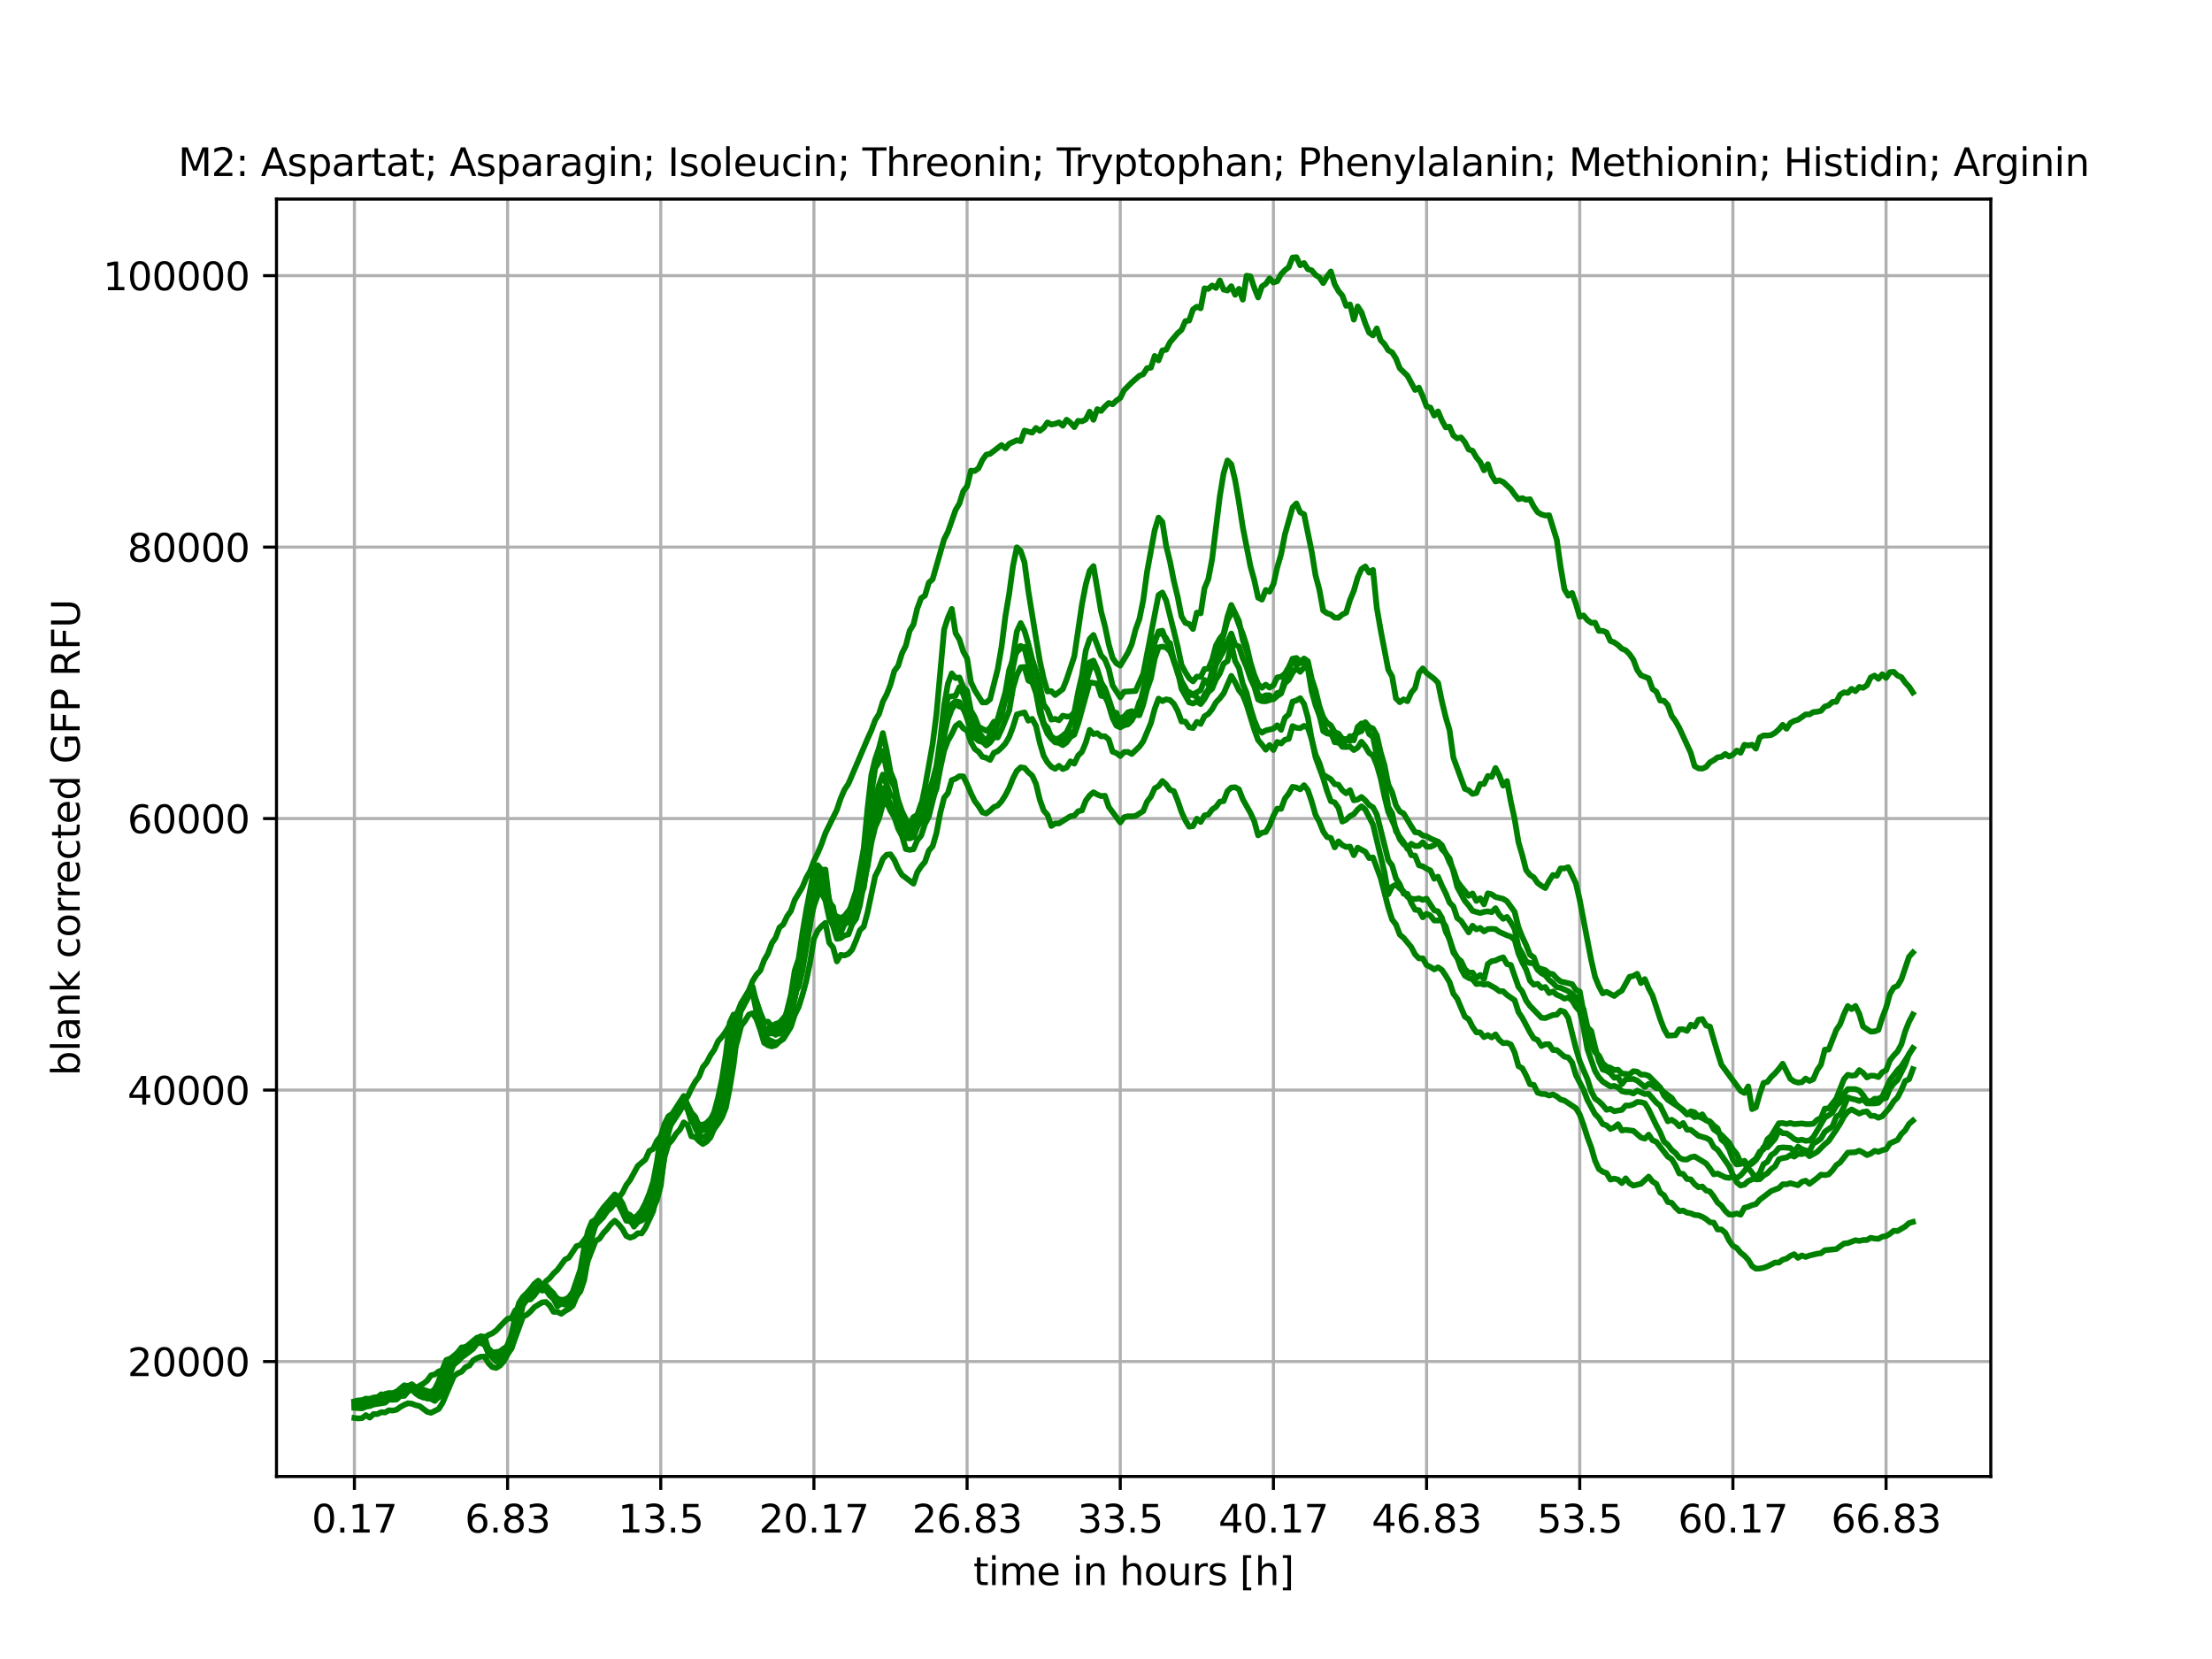 <?xml version="1.0" encoding="utf-8" standalone="no"?>
<!DOCTYPE svg PUBLIC "-//W3C//DTD SVG 1.1//EN"
  "http://www.w3.org/Graphics/SVG/1.1/DTD/svg11.dtd">
<svg xmlns:xlink="http://www.w3.org/1999/xlink" width="576pt" height="432pt" viewBox="0 0 576 432" xmlns="http://www.w3.org/2000/svg" version="1.1">
 <defs>
  <style type="text/css">*{stroke-linejoin: round; stroke-linecap: butt}</style>
 </defs>
 <g id="figure_1">
  <g id="patch_1">
   <path d="M 0 432 
L 576 432 
L 576 0 
L 0 0 
z
" style="fill: #ffffff"/>
  </g>
  <g id="axes_1">
   <g id="patch_2">
    <path d="M 72 384.48 
L 518.4 384.48 
L 518.4 51.84 
L 72 51.84 
z
" style="fill: #ffffff"/>
   </g>
   <g id="matplotlib.axis_1">
    <g id="xtick_1">
     <g id="line2d_1">
      <path d="M 92.291 384.48 
L 92.291 51.84 
" clip-path="url(#pb54f7cc8a1)" style="fill: none; stroke: #b0b0b0; stroke-width: 0.8; stroke-linecap: square"/>
     </g>
     <g id="line2d_2">
      <defs>
       <path id="m316263f919" d="M 0 0 
L 0 3.5 
" style="stroke: #000000; stroke-width: 0.8"/>
      </defs>
      <g>
       <use xlink:href="#m316263f919" x="92.291" y="384.48" style="stroke: #000000; stroke-width: 0.8"/>
      </g>
     </g>
     <g id="text_1">
      <!-- 0.17 -->
      <g transform="translate(81.158 399.078) scale(0.1 -0.1)">
       <defs>
        <path id="DejaVuSans-30" d="M 2034 4250 
Q 1547 4250 1301 3770 
Q 1056 3291 1056 2328 
Q 1056 1369 1301 889 
Q 1547 409 2034 409 
Q 2525 409 2770 889 
Q 3016 1369 3016 2328 
Q 3016 3291 2770 3770 
Q 2525 4250 2034 4250 
z
M 2034 4750 
Q 2819 4750 3233 4129 
Q 3647 3509 3647 2328 
Q 3647 1150 3233 529 
Q 2819 -91 2034 -91 
Q 1250 -91 836 529 
Q 422 1150 422 2328 
Q 422 3509 836 4129 
Q 1250 4750 2034 4750 
z
" transform="scale(0.016)"/>
        <path id="DejaVuSans-2e" d="M 684 794 
L 1344 794 
L 1344 0 
L 684 0 
L 684 794 
z
" transform="scale(0.016)"/>
        <path id="DejaVuSans-31" d="M 794 531 
L 1825 531 
L 1825 4091 
L 703 3866 
L 703 4441 
L 1819 4666 
L 2450 4666 
L 2450 531 
L 3481 531 
L 3481 0 
L 794 0 
L 794 531 
z
" transform="scale(0.016)"/>
        <path id="DejaVuSans-37" d="M 525 4666 
L 3525 4666 
L 3525 4397 
L 1831 0 
L 1172 0 
L 2766 4134 
L 525 4134 
L 525 4666 
z
" transform="scale(0.016)"/>
       </defs>
       <use xlink:href="#DejaVuSans-30"/>
       <use xlink:href="#DejaVuSans-2e" x="63.623"/>
       <use xlink:href="#DejaVuSans-31" x="95.41"/>
       <use xlink:href="#DejaVuSans-37" x="159.033"/>
      </g>
     </g>
    </g>
    <g id="xtick_2">
     <g id="line2d_3">
      <path d="M 132.175 384.48 
L 132.175 51.84 
" clip-path="url(#pb54f7cc8a1)" style="fill: none; stroke: #b0b0b0; stroke-width: 0.8; stroke-linecap: square"/>
     </g>
     <g id="line2d_4">
      <g>
       <use xlink:href="#m316263f919" x="132.175" y="384.48" style="stroke: #000000; stroke-width: 0.8"/>
      </g>
     </g>
     <g id="text_2">
      <!-- 6.83 -->
      <g transform="translate(121.042 399.078) scale(0.1 -0.1)">
       <defs>
        <path id="DejaVuSans-36" d="M 2113 2584 
Q 1688 2584 1439 2293 
Q 1191 2003 1191 1497 
Q 1191 994 1439 701 
Q 1688 409 2113 409 
Q 2538 409 2786 701 
Q 3034 994 3034 1497 
Q 3034 2003 2786 2293 
Q 2538 2584 2113 2584 
z
M 3366 4563 
L 3366 3988 
Q 3128 4100 2886 4159 
Q 2644 4219 2406 4219 
Q 1781 4219 1451 3797 
Q 1122 3375 1075 2522 
Q 1259 2794 1537 2939 
Q 1816 3084 2150 3084 
Q 2853 3084 3261 2657 
Q 3669 2231 3669 1497 
Q 3669 778 3244 343 
Q 2819 -91 2113 -91 
Q 1303 -91 875 529 
Q 447 1150 447 2328 
Q 447 3434 972 4092 
Q 1497 4750 2381 4750 
Q 2619 4750 2861 4703 
Q 3103 4656 3366 4563 
z
" transform="scale(0.016)"/>
        <path id="DejaVuSans-38" d="M 2034 2216 
Q 1584 2216 1326 1975 
Q 1069 1734 1069 1313 
Q 1069 891 1326 650 
Q 1584 409 2034 409 
Q 2484 409 2743 651 
Q 3003 894 3003 1313 
Q 3003 1734 2745 1975 
Q 2488 2216 2034 2216 
z
M 1403 2484 
Q 997 2584 770 2862 
Q 544 3141 544 3541 
Q 544 4100 942 4425 
Q 1341 4750 2034 4750 
Q 2731 4750 3128 4425 
Q 3525 4100 3525 3541 
Q 3525 3141 3298 2862 
Q 3072 2584 2669 2484 
Q 3125 2378 3379 2068 
Q 3634 1759 3634 1313 
Q 3634 634 3220 271 
Q 2806 -91 2034 -91 
Q 1263 -91 848 271 
Q 434 634 434 1313 
Q 434 1759 690 2068 
Q 947 2378 1403 2484 
z
M 1172 3481 
Q 1172 3119 1398 2916 
Q 1625 2713 2034 2713 
Q 2441 2713 2670 2916 
Q 2900 3119 2900 3481 
Q 2900 3844 2670 4047 
Q 2441 4250 2034 4250 
Q 1625 4250 1398 4047 
Q 1172 3844 1172 3481 
z
" transform="scale(0.016)"/>
        <path id="DejaVuSans-33" d="M 2597 2516 
Q 3050 2419 3304 2112 
Q 3559 1806 3559 1356 
Q 3559 666 3084 287 
Q 2609 -91 1734 -91 
Q 1441 -91 1130 -33 
Q 819 25 488 141 
L 488 750 
Q 750 597 1062 519 
Q 1375 441 1716 441 
Q 2309 441 2620 675 
Q 2931 909 2931 1356 
Q 2931 1769 2642 2001 
Q 2353 2234 1838 2234 
L 1294 2234 
L 1294 2753 
L 1863 2753 
Q 2328 2753 2575 2939 
Q 2822 3125 2822 3475 
Q 2822 3834 2567 4026 
Q 2313 4219 1838 4219 
Q 1578 4219 1281 4162 
Q 984 4106 628 3988 
L 628 4550 
Q 988 4650 1302 4700 
Q 1616 4750 1894 4750 
Q 2613 4750 3031 4423 
Q 3450 4097 3450 3541 
Q 3450 3153 3228 2886 
Q 3006 2619 2597 2516 
z
" transform="scale(0.016)"/>
       </defs>
       <use xlink:href="#DejaVuSans-36"/>
       <use xlink:href="#DejaVuSans-2e" x="63.623"/>
       <use xlink:href="#DejaVuSans-38" x="95.41"/>
       <use xlink:href="#DejaVuSans-33" x="159.033"/>
      </g>
     </g>
    </g>
    <g id="xtick_3">
     <g id="line2d_5">
      <path d="M 172.059 384.48 
L 172.059 51.84 
" clip-path="url(#pb54f7cc8a1)" style="fill: none; stroke: #b0b0b0; stroke-width: 0.8; stroke-linecap: square"/>
     </g>
     <g id="line2d_6">
      <g>
       <use xlink:href="#m316263f919" x="172.059" y="384.48" style="stroke: #000000; stroke-width: 0.8"/>
      </g>
     </g>
     <g id="text_3">
      <!-- 13.5 -->
      <g transform="translate(160.926 399.078) scale(0.1 -0.1)">
       <defs>
        <path id="DejaVuSans-35" d="M 691 4666 
L 3169 4666 
L 3169 4134 
L 1269 4134 
L 1269 2991 
Q 1406 3038 1543 3061 
Q 1681 3084 1819 3084 
Q 2600 3084 3056 2656 
Q 3513 2228 3513 1497 
Q 3513 744 3044 326 
Q 2575 -91 1722 -91 
Q 1428 -91 1123 -41 
Q 819 9 494 109 
L 494 744 
Q 775 591 1075 516 
Q 1375 441 1709 441 
Q 2250 441 2565 725 
Q 2881 1009 2881 1497 
Q 2881 1984 2565 2268 
Q 2250 2553 1709 2553 
Q 1456 2553 1204 2497 
Q 953 2441 691 2322 
L 691 4666 
z
" transform="scale(0.016)"/>
       </defs>
       <use xlink:href="#DejaVuSans-31"/>
       <use xlink:href="#DejaVuSans-33" x="63.623"/>
       <use xlink:href="#DejaVuSans-2e" x="127.246"/>
       <use xlink:href="#DejaVuSans-35" x="159.033"/>
      </g>
     </g>
    </g>
    <g id="xtick_4">
     <g id="line2d_7">
      <path d="M 211.942 384.48 
L 211.942 51.84 
" clip-path="url(#pb54f7cc8a1)" style="fill: none; stroke: #b0b0b0; stroke-width: 0.8; stroke-linecap: square"/>
     </g>
     <g id="line2d_8">
      <g>
       <use xlink:href="#m316263f919" x="211.942" y="384.48" style="stroke: #000000; stroke-width: 0.8"/>
      </g>
     </g>
     <g id="text_4">
      <!-- 20.17 -->
      <g transform="translate(197.628 399.078) scale(0.1 -0.1)">
       <defs>
        <path id="DejaVuSans-32" d="M 1228 531 
L 3431 531 
L 3431 0 
L 469 0 
L 469 531 
Q 828 903 1448 1529 
Q 2069 2156 2228 2338 
Q 2531 2678 2651 2914 
Q 2772 3150 2772 3378 
Q 2772 3750 2511 3984 
Q 2250 4219 1831 4219 
Q 1534 4219 1204 4116 
Q 875 4013 500 3803 
L 500 4441 
Q 881 4594 1212 4672 
Q 1544 4750 1819 4750 
Q 2544 4750 2975 4387 
Q 3406 4025 3406 3419 
Q 3406 3131 3298 2873 
Q 3191 2616 2906 2266 
Q 2828 2175 2409 1742 
Q 1991 1309 1228 531 
z
" transform="scale(0.016)"/>
       </defs>
       <use xlink:href="#DejaVuSans-32"/>
       <use xlink:href="#DejaVuSans-30" x="63.623"/>
       <use xlink:href="#DejaVuSans-2e" x="127.246"/>
       <use xlink:href="#DejaVuSans-31" x="159.033"/>
       <use xlink:href="#DejaVuSans-37" x="222.656"/>
      </g>
     </g>
    </g>
    <g id="xtick_5">
     <g id="line2d_9">
      <path d="M 251.826 384.48 
L 251.826 51.84 
" clip-path="url(#pb54f7cc8a1)" style="fill: none; stroke: #b0b0b0; stroke-width: 0.8; stroke-linecap: square"/>
     </g>
     <g id="line2d_10">
      <g>
       <use xlink:href="#m316263f919" x="251.826" y="384.48" style="stroke: #000000; stroke-width: 0.8"/>
      </g>
     </g>
     <g id="text_5">
      <!-- 26.83 -->
      <g transform="translate(237.512 399.078) scale(0.1 -0.1)">
       <use xlink:href="#DejaVuSans-32"/>
       <use xlink:href="#DejaVuSans-36" x="63.623"/>
       <use xlink:href="#DejaVuSans-2e" x="127.246"/>
       <use xlink:href="#DejaVuSans-38" x="159.033"/>
       <use xlink:href="#DejaVuSans-33" x="222.656"/>
      </g>
     </g>
    </g>
    <g id="xtick_6">
     <g id="line2d_11">
      <path d="M 291.71 384.48 
L 291.71 51.84 
" clip-path="url(#pb54f7cc8a1)" style="fill: none; stroke: #b0b0b0; stroke-width: 0.8; stroke-linecap: square"/>
     </g>
     <g id="line2d_12">
      <g>
       <use xlink:href="#m316263f919" x="291.71" y="384.48" style="stroke: #000000; stroke-width: 0.8"/>
      </g>
     </g>
     <g id="text_6">
      <!-- 33.5 -->
      <g transform="translate(280.577 399.078) scale(0.1 -0.1)">
       <use xlink:href="#DejaVuSans-33"/>
       <use xlink:href="#DejaVuSans-33" x="63.623"/>
       <use xlink:href="#DejaVuSans-2e" x="127.246"/>
       <use xlink:href="#DejaVuSans-35" x="159.033"/>
      </g>
     </g>
    </g>
    <g id="xtick_7">
     <g id="line2d_13">
      <path d="M 331.594 384.48 
L 331.594 51.84 
" clip-path="url(#pb54f7cc8a1)" style="fill: none; stroke: #b0b0b0; stroke-width: 0.8; stroke-linecap: square"/>
     </g>
     <g id="line2d_14">
      <g>
       <use xlink:href="#m316263f919" x="331.594" y="384.48" style="stroke: #000000; stroke-width: 0.8"/>
      </g>
     </g>
     <g id="text_7">
      <!-- 40.17 -->
      <g transform="translate(317.28 399.078) scale(0.1 -0.1)">
       <defs>
        <path id="DejaVuSans-34" d="M 2419 4116 
L 825 1625 
L 2419 1625 
L 2419 4116 
z
M 2253 4666 
L 3047 4666 
L 3047 1625 
L 3713 1625 
L 3713 1100 
L 3047 1100 
L 3047 0 
L 2419 0 
L 2419 1100 
L 313 1100 
L 313 1709 
L 2253 4666 
z
" transform="scale(0.016)"/>
       </defs>
       <use xlink:href="#DejaVuSans-34"/>
       <use xlink:href="#DejaVuSans-30" x="63.623"/>
       <use xlink:href="#DejaVuSans-2e" x="127.246"/>
       <use xlink:href="#DejaVuSans-31" x="159.033"/>
       <use xlink:href="#DejaVuSans-37" x="222.656"/>
      </g>
     </g>
    </g>
    <g id="xtick_8">
     <g id="line2d_15">
      <path d="M 371.478 384.48 
L 371.478 51.84 
" clip-path="url(#pb54f7cc8a1)" style="fill: none; stroke: #b0b0b0; stroke-width: 0.8; stroke-linecap: square"/>
     </g>
     <g id="line2d_16">
      <g>
       <use xlink:href="#m316263f919" x="371.478" y="384.48" style="stroke: #000000; stroke-width: 0.8"/>
      </g>
     </g>
     <g id="text_8">
      <!-- 46.83 -->
      <g transform="translate(357.164 399.078) scale(0.1 -0.1)">
       <use xlink:href="#DejaVuSans-34"/>
       <use xlink:href="#DejaVuSans-36" x="63.623"/>
       <use xlink:href="#DejaVuSans-2e" x="127.246"/>
       <use xlink:href="#DejaVuSans-38" x="159.033"/>
       <use xlink:href="#DejaVuSans-33" x="222.656"/>
      </g>
     </g>
    </g>
    <g id="xtick_9">
     <g id="line2d_17">
      <path d="M 411.362 384.48 
L 411.362 51.84 
" clip-path="url(#pb54f7cc8a1)" style="fill: none; stroke: #b0b0b0; stroke-width: 0.8; stroke-linecap: square"/>
     </g>
     <g id="line2d_18">
      <g>
       <use xlink:href="#m316263f919" x="411.362" y="384.48" style="stroke: #000000; stroke-width: 0.8"/>
      </g>
     </g>
     <g id="text_9">
      <!-- 53.5 -->
      <g transform="translate(400.229 399.078) scale(0.1 -0.1)">
       <use xlink:href="#DejaVuSans-35"/>
       <use xlink:href="#DejaVuSans-33" x="63.623"/>
       <use xlink:href="#DejaVuSans-2e" x="127.246"/>
       <use xlink:href="#DejaVuSans-35" x="159.033"/>
      </g>
     </g>
    </g>
    <g id="xtick_10">
     <g id="line2d_19">
      <path d="M 451.246 384.48 
L 451.246 51.84 
" clip-path="url(#pb54f7cc8a1)" style="fill: none; stroke: #b0b0b0; stroke-width: 0.8; stroke-linecap: square"/>
     </g>
     <g id="line2d_20">
      <g>
       <use xlink:href="#m316263f919" x="451.246" y="384.48" style="stroke: #000000; stroke-width: 0.8"/>
      </g>
     </g>
     <g id="text_10">
      <!-- 60.17 -->
      <g transform="translate(436.932 399.078) scale(0.1 -0.1)">
       <use xlink:href="#DejaVuSans-36"/>
       <use xlink:href="#DejaVuSans-30" x="63.623"/>
       <use xlink:href="#DejaVuSans-2e" x="127.246"/>
       <use xlink:href="#DejaVuSans-31" x="159.033"/>
       <use xlink:href="#DejaVuSans-37" x="222.656"/>
      </g>
     </g>
    </g>
    <g id="xtick_11">
     <g id="line2d_21">
      <path d="M 491.129 384.48 
L 491.129 51.84 
" clip-path="url(#pb54f7cc8a1)" style="fill: none; stroke: #b0b0b0; stroke-width: 0.8; stroke-linecap: square"/>
     </g>
     <g id="line2d_22">
      <g>
       <use xlink:href="#m316263f919" x="491.129" y="384.48" style="stroke: #000000; stroke-width: 0.8"/>
      </g>
     </g>
     <g id="text_11">
      <!-- 66.83 -->
      <g transform="translate(476.815 399.078) scale(0.1 -0.1)">
       <use xlink:href="#DejaVuSans-36"/>
       <use xlink:href="#DejaVuSans-36" x="63.623"/>
       <use xlink:href="#DejaVuSans-2e" x="127.246"/>
       <use xlink:href="#DejaVuSans-38" x="159.033"/>
       <use xlink:href="#DejaVuSans-33" x="222.656"/>
      </g>
     </g>
    </g>
    <g id="text_12">
     <!-- time in hours [h] -->
     <g transform="translate(253.452 412.757) scale(0.1 -0.1)">
      <defs>
       <path id="DejaVuSans-74" d="M 1172 4494 
L 1172 3500 
L 2356 3500 
L 2356 3053 
L 1172 3053 
L 1172 1153 
Q 1172 725 1289 603 
Q 1406 481 1766 481 
L 2356 481 
L 2356 0 
L 1766 0 
Q 1100 0 847 248 
Q 594 497 594 1153 
L 594 3053 
L 172 3053 
L 172 3500 
L 594 3500 
L 594 4494 
L 1172 4494 
z
" transform="scale(0.016)"/>
       <path id="DejaVuSans-69" d="M 603 3500 
L 1178 3500 
L 1178 0 
L 603 0 
L 603 3500 
z
M 603 4863 
L 1178 4863 
L 1178 4134 
L 603 4134 
L 603 4863 
z
" transform="scale(0.016)"/>
       <path id="DejaVuSans-6d" d="M 3328 2828 
Q 3544 3216 3844 3400 
Q 4144 3584 4550 3584 
Q 5097 3584 5394 3201 
Q 5691 2819 5691 2113 
L 5691 0 
L 5113 0 
L 5113 2094 
Q 5113 2597 4934 2840 
Q 4756 3084 4391 3084 
Q 3944 3084 3684 2787 
Q 3425 2491 3425 1978 
L 3425 0 
L 2847 0 
L 2847 2094 
Q 2847 2600 2669 2842 
Q 2491 3084 2119 3084 
Q 1678 3084 1418 2786 
Q 1159 2488 1159 1978 
L 1159 0 
L 581 0 
L 581 3500 
L 1159 3500 
L 1159 2956 
Q 1356 3278 1631 3431 
Q 1906 3584 2284 3584 
Q 2666 3584 2933 3390 
Q 3200 3197 3328 2828 
z
" transform="scale(0.016)"/>
       <path id="DejaVuSans-65" d="M 3597 1894 
L 3597 1613 
L 953 1613 
Q 991 1019 1311 708 
Q 1631 397 2203 397 
Q 2534 397 2845 478 
Q 3156 559 3463 722 
L 3463 178 
Q 3153 47 2828 -22 
Q 2503 -91 2169 -91 
Q 1331 -91 842 396 
Q 353 884 353 1716 
Q 353 2575 817 3079 
Q 1281 3584 2069 3584 
Q 2775 3584 3186 3129 
Q 3597 2675 3597 1894 
z
M 3022 2063 
Q 3016 2534 2758 2815 
Q 2500 3097 2075 3097 
Q 1594 3097 1305 2825 
Q 1016 2553 972 2059 
L 3022 2063 
z
" transform="scale(0.016)"/>
       <path id="DejaVuSans-20" transform="scale(0.016)"/>
       <path id="DejaVuSans-6e" d="M 3513 2113 
L 3513 0 
L 2938 0 
L 2938 2094 
Q 2938 2591 2744 2837 
Q 2550 3084 2163 3084 
Q 1697 3084 1428 2787 
Q 1159 2491 1159 1978 
L 1159 0 
L 581 0 
L 581 3500 
L 1159 3500 
L 1159 2956 
Q 1366 3272 1645 3428 
Q 1925 3584 2291 3584 
Q 2894 3584 3203 3211 
Q 3513 2838 3513 2113 
z
" transform="scale(0.016)"/>
       <path id="DejaVuSans-68" d="M 3513 2113 
L 3513 0 
L 2938 0 
L 2938 2094 
Q 2938 2591 2744 2837 
Q 2550 3084 2163 3084 
Q 1697 3084 1428 2787 
Q 1159 2491 1159 1978 
L 1159 0 
L 581 0 
L 581 4863 
L 1159 4863 
L 1159 2956 
Q 1366 3272 1645 3428 
Q 1925 3584 2291 3584 
Q 2894 3584 3203 3211 
Q 3513 2838 3513 2113 
z
" transform="scale(0.016)"/>
       <path id="DejaVuSans-6f" d="M 1959 3097 
Q 1497 3097 1228 2736 
Q 959 2375 959 1747 
Q 959 1119 1226 758 
Q 1494 397 1959 397 
Q 2419 397 2687 759 
Q 2956 1122 2956 1747 
Q 2956 2369 2687 2733 
Q 2419 3097 1959 3097 
z
M 1959 3584 
Q 2709 3584 3137 3096 
Q 3566 2609 3566 1747 
Q 3566 888 3137 398 
Q 2709 -91 1959 -91 
Q 1206 -91 779 398 
Q 353 888 353 1747 
Q 353 2609 779 3096 
Q 1206 3584 1959 3584 
z
" transform="scale(0.016)"/>
       <path id="DejaVuSans-75" d="M 544 1381 
L 544 3500 
L 1119 3500 
L 1119 1403 
Q 1119 906 1312 657 
Q 1506 409 1894 409 
Q 2359 409 2629 706 
Q 2900 1003 2900 1516 
L 2900 3500 
L 3475 3500 
L 3475 0 
L 2900 0 
L 2900 538 
Q 2691 219 2414 64 
Q 2138 -91 1772 -91 
Q 1169 -91 856 284 
Q 544 659 544 1381 
z
M 1991 3584 
L 1991 3584 
z
" transform="scale(0.016)"/>
       <path id="DejaVuSans-72" d="M 2631 2963 
Q 2534 3019 2420 3045 
Q 2306 3072 2169 3072 
Q 1681 3072 1420 2755 
Q 1159 2438 1159 1844 
L 1159 0 
L 581 0 
L 581 3500 
L 1159 3500 
L 1159 2956 
Q 1341 3275 1631 3429 
Q 1922 3584 2338 3584 
Q 2397 3584 2469 3576 
Q 2541 3569 2628 3553 
L 2631 2963 
z
" transform="scale(0.016)"/>
       <path id="DejaVuSans-73" d="M 2834 3397 
L 2834 2853 
Q 2591 2978 2328 3040 
Q 2066 3103 1784 3103 
Q 1356 3103 1142 2972 
Q 928 2841 928 2578 
Q 928 2378 1081 2264 
Q 1234 2150 1697 2047 
L 1894 2003 
Q 2506 1872 2764 1633 
Q 3022 1394 3022 966 
Q 3022 478 2636 193 
Q 2250 -91 1575 -91 
Q 1294 -91 989 -36 
Q 684 19 347 128 
L 347 722 
Q 666 556 975 473 
Q 1284 391 1588 391 
Q 1994 391 2212 530 
Q 2431 669 2431 922 
Q 2431 1156 2273 1281 
Q 2116 1406 1581 1522 
L 1381 1569 
Q 847 1681 609 1914 
Q 372 2147 372 2553 
Q 372 3047 722 3315 
Q 1072 3584 1716 3584 
Q 2034 3584 2315 3537 
Q 2597 3491 2834 3397 
z
" transform="scale(0.016)"/>
       <path id="DejaVuSans-5b" d="M 550 4863 
L 1875 4863 
L 1875 4416 
L 1125 4416 
L 1125 -397 
L 1875 -397 
L 1875 -844 
L 550 -844 
L 550 4863 
z
" transform="scale(0.016)"/>
       <path id="DejaVuSans-5d" d="M 1947 4863 
L 1947 -844 
L 622 -844 
L 622 -397 
L 1369 -397 
L 1369 4416 
L 622 4416 
L 622 4863 
L 1947 4863 
z
" transform="scale(0.016)"/>
      </defs>
      <use xlink:href="#DejaVuSans-74"/>
      <use xlink:href="#DejaVuSans-69" x="39.209"/>
      <use xlink:href="#DejaVuSans-6d" x="66.992"/>
      <use xlink:href="#DejaVuSans-65" x="164.404"/>
      <use xlink:href="#DejaVuSans-20" x="225.928"/>
      <use xlink:href="#DejaVuSans-69" x="257.715"/>
      <use xlink:href="#DejaVuSans-6e" x="285.498"/>
      <use xlink:href="#DejaVuSans-20" x="348.877"/>
      <use xlink:href="#DejaVuSans-68" x="380.664"/>
      <use xlink:href="#DejaVuSans-6f" x="444.043"/>
      <use xlink:href="#DejaVuSans-75" x="505.225"/>
      <use xlink:href="#DejaVuSans-72" x="568.604"/>
      <use xlink:href="#DejaVuSans-73" x="609.717"/>
      <use xlink:href="#DejaVuSans-20" x="661.816"/>
      <use xlink:href="#DejaVuSans-5b" x="693.604"/>
      <use xlink:href="#DejaVuSans-68" x="732.617"/>
      <use xlink:href="#DejaVuSans-5d" x="795.996"/>
     </g>
    </g>
   </g>
   <g id="matplotlib.axis_2">
    <g id="ytick_1">
     <g id="line2d_23">
      <path d="M 72 354.539 
L 518.4 354.539 
" clip-path="url(#pb54f7cc8a1)" style="fill: none; stroke: #b0b0b0; stroke-width: 0.8; stroke-linecap: square"/>
     </g>
     <g id="line2d_24">
      <defs>
       <path id="m9fc6d073e7" d="M 0 0 
L -3.5 0 
" style="stroke: #000000; stroke-width: 0.8"/>
      </defs>
      <g>
       <use xlink:href="#m9fc6d073e7" x="72" y="354.539" style="stroke: #000000; stroke-width: 0.8"/>
      </g>
     </g>
     <g id="text_13">
      <!-- 20000 -->
      <g transform="translate(33.188 358.338) scale(0.1 -0.1)">
       <use xlink:href="#DejaVuSans-32"/>
       <use xlink:href="#DejaVuSans-30" x="63.623"/>
       <use xlink:href="#DejaVuSans-30" x="127.246"/>
       <use xlink:href="#DejaVuSans-30" x="190.869"/>
       <use xlink:href="#DejaVuSans-30" x="254.492"/>
      </g>
     </g>
    </g>
    <g id="ytick_2">
     <g id="line2d_25">
      <path d="M 72 283.848 
L 518.4 283.848 
" clip-path="url(#pb54f7cc8a1)" style="fill: none; stroke: #b0b0b0; stroke-width: 0.8; stroke-linecap: square"/>
     </g>
     <g id="line2d_26">
      <g>
       <use xlink:href="#m9fc6d073e7" x="72" y="283.848" style="stroke: #000000; stroke-width: 0.8"/>
      </g>
     </g>
     <g id="text_14">
      <!-- 40000 -->
      <g transform="translate(33.188 287.647) scale(0.1 -0.1)">
       <use xlink:href="#DejaVuSans-34"/>
       <use xlink:href="#DejaVuSans-30" x="63.623"/>
       <use xlink:href="#DejaVuSans-30" x="127.246"/>
       <use xlink:href="#DejaVuSans-30" x="190.869"/>
       <use xlink:href="#DejaVuSans-30" x="254.492"/>
      </g>
     </g>
    </g>
    <g id="ytick_3">
     <g id="line2d_27">
      <path d="M 72 213.156 
L 518.4 213.156 
" clip-path="url(#pb54f7cc8a1)" style="fill: none; stroke: #b0b0b0; stroke-width: 0.8; stroke-linecap: square"/>
     </g>
     <g id="line2d_28">
      <g>
       <use xlink:href="#m9fc6d073e7" x="72" y="213.156" style="stroke: #000000; stroke-width: 0.8"/>
      </g>
     </g>
     <g id="text_15">
      <!-- 60000 -->
      <g transform="translate(33.188 216.955) scale(0.1 -0.1)">
       <use xlink:href="#DejaVuSans-36"/>
       <use xlink:href="#DejaVuSans-30" x="63.623"/>
       <use xlink:href="#DejaVuSans-30" x="127.246"/>
       <use xlink:href="#DejaVuSans-30" x="190.869"/>
       <use xlink:href="#DejaVuSans-30" x="254.492"/>
      </g>
     </g>
    </g>
    <g id="ytick_4">
     <g id="line2d_29">
      <path d="M 72 142.465 
L 518.4 142.465 
" clip-path="url(#pb54f7cc8a1)" style="fill: none; stroke: #b0b0b0; stroke-width: 0.8; stroke-linecap: square"/>
     </g>
     <g id="line2d_30">
      <g>
       <use xlink:href="#m9fc6d073e7" x="72" y="142.465" style="stroke: #000000; stroke-width: 0.8"/>
      </g>
     </g>
     <g id="text_16">
      <!-- 80000 -->
      <g transform="translate(33.188 146.264) scale(0.1 -0.1)">
       <use xlink:href="#DejaVuSans-38"/>
       <use xlink:href="#DejaVuSans-30" x="63.623"/>
       <use xlink:href="#DejaVuSans-30" x="127.246"/>
       <use xlink:href="#DejaVuSans-30" x="190.869"/>
       <use xlink:href="#DejaVuSans-30" x="254.492"/>
      </g>
     </g>
    </g>
    <g id="ytick_5">
     <g id="line2d_31">
      <path d="M 72 71.773 
L 518.4 71.773 
" clip-path="url(#pb54f7cc8a1)" style="fill: none; stroke: #b0b0b0; stroke-width: 0.8; stroke-linecap: square"/>
     </g>
     <g id="line2d_32">
      <g>
       <use xlink:href="#m9fc6d073e7" x="72" y="71.773" style="stroke: #000000; stroke-width: 0.8"/>
      </g>
     </g>
     <g id="text_17">
      <!-- 100000 -->
      <g transform="translate(26.825 75.573) scale(0.1 -0.1)">
       <use xlink:href="#DejaVuSans-31"/>
       <use xlink:href="#DejaVuSans-30" x="63.623"/>
       <use xlink:href="#DejaVuSans-30" x="127.246"/>
       <use xlink:href="#DejaVuSans-30" x="190.869"/>
       <use xlink:href="#DejaVuSans-30" x="254.492"/>
       <use xlink:href="#DejaVuSans-30" x="318.115"/>
      </g>
     </g>
    </g>
    <g id="text_18">
     <!-- blank corrected GFP RFU -->
     <g transform="translate(20.745 280.149) rotate(-90) scale(0.1 -0.1)">
      <defs>
       <path id="DejaVuSans-62" d="M 3116 1747 
Q 3116 2381 2855 2742 
Q 2594 3103 2138 3103 
Q 1681 3103 1420 2742 
Q 1159 2381 1159 1747 
Q 1159 1113 1420 752 
Q 1681 391 2138 391 
Q 2594 391 2855 752 
Q 3116 1113 3116 1747 
z
M 1159 2969 
Q 1341 3281 1617 3432 
Q 1894 3584 2278 3584 
Q 2916 3584 3314 3078 
Q 3713 2572 3713 1747 
Q 3713 922 3314 415 
Q 2916 -91 2278 -91 
Q 1894 -91 1617 61 
Q 1341 213 1159 525 
L 1159 0 
L 581 0 
L 581 4863 
L 1159 4863 
L 1159 2969 
z
" transform="scale(0.016)"/>
       <path id="DejaVuSans-6c" d="M 603 4863 
L 1178 4863 
L 1178 0 
L 603 0 
L 603 4863 
z
" transform="scale(0.016)"/>
       <path id="DejaVuSans-61" d="M 2194 1759 
Q 1497 1759 1228 1600 
Q 959 1441 959 1056 
Q 959 750 1161 570 
Q 1363 391 1709 391 
Q 2188 391 2477 730 
Q 2766 1069 2766 1631 
L 2766 1759 
L 2194 1759 
z
M 3341 1997 
L 3341 0 
L 2766 0 
L 2766 531 
Q 2569 213 2275 61 
Q 1981 -91 1556 -91 
Q 1019 -91 701 211 
Q 384 513 384 1019 
Q 384 1609 779 1909 
Q 1175 2209 1959 2209 
L 2766 2209 
L 2766 2266 
Q 2766 2663 2505 2880 
Q 2244 3097 1772 3097 
Q 1472 3097 1187 3025 
Q 903 2953 641 2809 
L 641 3341 
Q 956 3463 1253 3523 
Q 1550 3584 1831 3584 
Q 2591 3584 2966 3190 
Q 3341 2797 3341 1997 
z
" transform="scale(0.016)"/>
       <path id="DejaVuSans-6b" d="M 581 4863 
L 1159 4863 
L 1159 1991 
L 2875 3500 
L 3609 3500 
L 1753 1863 
L 3688 0 
L 2938 0 
L 1159 1709 
L 1159 0 
L 581 0 
L 581 4863 
z
" transform="scale(0.016)"/>
       <path id="DejaVuSans-63" d="M 3122 3366 
L 3122 2828 
Q 2878 2963 2633 3030 
Q 2388 3097 2138 3097 
Q 1578 3097 1268 2742 
Q 959 2388 959 1747 
Q 959 1106 1268 751 
Q 1578 397 2138 397 
Q 2388 397 2633 464 
Q 2878 531 3122 666 
L 3122 134 
Q 2881 22 2623 -34 
Q 2366 -91 2075 -91 
Q 1284 -91 818 406 
Q 353 903 353 1747 
Q 353 2603 823 3093 
Q 1294 3584 2113 3584 
Q 2378 3584 2631 3529 
Q 2884 3475 3122 3366 
z
" transform="scale(0.016)"/>
       <path id="DejaVuSans-64" d="M 2906 2969 
L 2906 4863 
L 3481 4863 
L 3481 0 
L 2906 0 
L 2906 525 
Q 2725 213 2448 61 
Q 2172 -91 1784 -91 
Q 1150 -91 751 415 
Q 353 922 353 1747 
Q 353 2572 751 3078 
Q 1150 3584 1784 3584 
Q 2172 3584 2448 3432 
Q 2725 3281 2906 2969 
z
M 947 1747 
Q 947 1113 1208 752 
Q 1469 391 1925 391 
Q 2381 391 2643 752 
Q 2906 1113 2906 1747 
Q 2906 2381 2643 2742 
Q 2381 3103 1925 3103 
Q 1469 3103 1208 2742 
Q 947 2381 947 1747 
z
" transform="scale(0.016)"/>
       <path id="DejaVuSans-47" d="M 3809 666 
L 3809 1919 
L 2778 1919 
L 2778 2438 
L 4434 2438 
L 4434 434 
Q 4069 175 3628 42 
Q 3188 -91 2688 -91 
Q 1594 -91 976 548 
Q 359 1188 359 2328 
Q 359 3472 976 4111 
Q 1594 4750 2688 4750 
Q 3144 4750 3555 4637 
Q 3966 4525 4313 4306 
L 4313 3634 
Q 3963 3931 3569 4081 
Q 3175 4231 2741 4231 
Q 1884 4231 1454 3753 
Q 1025 3275 1025 2328 
Q 1025 1384 1454 906 
Q 1884 428 2741 428 
Q 3075 428 3337 486 
Q 3600 544 3809 666 
z
" transform="scale(0.016)"/>
       <path id="DejaVuSans-46" d="M 628 4666 
L 3309 4666 
L 3309 4134 
L 1259 4134 
L 1259 2759 
L 3109 2759 
L 3109 2228 
L 1259 2228 
L 1259 0 
L 628 0 
L 628 4666 
z
" transform="scale(0.016)"/>
       <path id="DejaVuSans-50" d="M 1259 4147 
L 1259 2394 
L 2053 2394 
Q 2494 2394 2734 2622 
Q 2975 2850 2975 3272 
Q 2975 3691 2734 3919 
Q 2494 4147 2053 4147 
L 1259 4147 
z
M 628 4666 
L 2053 4666 
Q 2838 4666 3239 4311 
Q 3641 3956 3641 3272 
Q 3641 2581 3239 2228 
Q 2838 1875 2053 1875 
L 1259 1875 
L 1259 0 
L 628 0 
L 628 4666 
z
" transform="scale(0.016)"/>
       <path id="DejaVuSans-52" d="M 2841 2188 
Q 3044 2119 3236 1894 
Q 3428 1669 3622 1275 
L 4263 0 
L 3584 0 
L 2988 1197 
Q 2756 1666 2539 1819 
Q 2322 1972 1947 1972 
L 1259 1972 
L 1259 0 
L 628 0 
L 628 4666 
L 2053 4666 
Q 2853 4666 3247 4331 
Q 3641 3997 3641 3322 
Q 3641 2881 3436 2590 
Q 3231 2300 2841 2188 
z
M 1259 4147 
L 1259 2491 
L 2053 2491 
Q 2509 2491 2742 2702 
Q 2975 2913 2975 3322 
Q 2975 3731 2742 3939 
Q 2509 4147 2053 4147 
L 1259 4147 
z
" transform="scale(0.016)"/>
       <path id="DejaVuSans-55" d="M 556 4666 
L 1191 4666 
L 1191 1831 
Q 1191 1081 1462 751 
Q 1734 422 2344 422 
Q 2950 422 3222 751 
Q 3494 1081 3494 1831 
L 3494 4666 
L 4128 4666 
L 4128 1753 
Q 4128 841 3676 375 
Q 3225 -91 2344 -91 
Q 1459 -91 1007 375 
Q 556 841 556 1753 
L 556 4666 
z
" transform="scale(0.016)"/>
      </defs>
      <use xlink:href="#DejaVuSans-62"/>
      <use xlink:href="#DejaVuSans-6c" x="63.477"/>
      <use xlink:href="#DejaVuSans-61" x="91.26"/>
      <use xlink:href="#DejaVuSans-6e" x="152.539"/>
      <use xlink:href="#DejaVuSans-6b" x="215.918"/>
      <use xlink:href="#DejaVuSans-20" x="273.828"/>
      <use xlink:href="#DejaVuSans-63" x="305.615"/>
      <use xlink:href="#DejaVuSans-6f" x="360.596"/>
      <use xlink:href="#DejaVuSans-72" x="421.777"/>
      <use xlink:href="#DejaVuSans-72" x="461.141"/>
      <use xlink:href="#DejaVuSans-65" x="500.004"/>
      <use xlink:href="#DejaVuSans-63" x="561.527"/>
      <use xlink:href="#DejaVuSans-74" x="616.508"/>
      <use xlink:href="#DejaVuSans-65" x="655.717"/>
      <use xlink:href="#DejaVuSans-64" x="717.24"/>
      <use xlink:href="#DejaVuSans-20" x="780.717"/>
      <use xlink:href="#DejaVuSans-47" x="812.504"/>
      <use xlink:href="#DejaVuSans-46" x="889.994"/>
      <use xlink:href="#DejaVuSans-50" x="947.514"/>
      <use xlink:href="#DejaVuSans-20" x="1007.816"/>
      <use xlink:href="#DejaVuSans-52" x="1039.604"/>
      <use xlink:href="#DejaVuSans-46" x="1109.086"/>
      <use xlink:href="#DejaVuSans-55" x="1166.605"/>
     </g>
    </g>
   </g>
   <g id="line2d_33">
    <path d="M 92.291 366.6 
L 94.285 366.734 
L 95.282 366.278 
L 96.279 366.14 
L 97.276 365.744 
L 100.268 365.256 
L 101.265 364.426 
L 102.262 364.504 
L 103.259 364.422 
L 104.256 363.486 
L 105.253 363.496 
L 106.25 362.323 
L 107.247 361.676 
L 108.244 361.587 
L 109.242 360.859 
L 110.239 360.297 
L 111.236 359.523 
L 112.233 358.127 
L 113.23 357.894 
L 114.227 357.123 
L 115.224 356.802 
L 116.221 356.215 
L 117.218 355.087 
L 118.215 355.296 
L 119.213 354.508 
L 120.21 353.458 
L 122.204 352.002 
L 123.201 351.196 
L 124.198 349.867 
L 125.195 349.467 
L 126.192 348.322 
L 127.189 347.633 
L 128.186 347.202 
L 129.183 346.481 
L 131.178 344.367 
L 132.175 343.402 
L 133.172 343.271 
L 134.169 341.232 
L 135.166 340.677 
L 136.163 339.871 
L 137.16 338.503 
L 138.157 338.33 
L 139.154 337.259 
L 140.152 335.877 
L 141.149 335.248 
L 142.146 333.64 
L 143.143 332.827 
L 144.14 331.6 
L 145.137 330.695 
L 147.131 327.974 
L 148.128 327.493 
L 150.122 324.485 
L 151.12 324.209 
L 155.108 319.052 
L 156.105 317.356 
L 157.102 316.504 
L 159.096 314.355 
L 160.093 312.779 
L 161.091 311.835 
L 162.088 310.601 
L 163.085 308.583 
L 164.082 307.258 
L 166.076 303.613 
L 168.07 301.917 
L 169.067 299.704 
L 170.064 299.195 
L 171.062 297.064 
L 172.059 295.89 
L 174.053 292.398 
L 175.05 291.324 
L 177.044 288.613 
L 178.041 286.757 
L 179.038 285.577 
L 180.035 283.491 
L 181.032 281.692 
L 182.03 280.37 
L 183.027 277.871 
L 184.024 276.687 
L 185.021 274.768 
L 186.018 273.322 
L 187.015 271.081 
L 188.012 269.957 
L 189.009 268.586 
L 191.003 265.164 
L 192.001 263.701 
L 192.998 261.241 
L 194.992 257.912 
L 195.989 255.413 
L 196.986 253.811 
L 197.983 252.723 
L 198.98 250.04 
L 199.977 248.308 
L 200.974 245.625 
L 201.971 244.169 
L 202.969 241.515 
L 203.966 240.716 
L 204.963 238.606 
L 205.96 237.195 
L 206.957 234.332 
L 208.951 230.989 
L 209.948 228.575 
L 210.945 226.839 
L 211.942 224.199 
L 212.94 222.145 
L 213.937 219.77 
L 214.934 216.946 
L 217.925 210.863 
L 218.922 207.887 
L 219.919 205.6 
L 220.916 204.115 
L 225.902 192.402 
L 226.899 190.217 
L 227.896 187.517 
L 228.893 185.923 
L 229.89 182.703 
L 230.887 180.819 
L 231.884 178.278 
L 232.881 174.708 
L 233.879 173.368 
L 234.876 170.116 
L 235.873 168.137 
L 236.87 164.231 
L 237.867 162.612 
L 238.864 158.42 
L 239.861 155.755 
L 240.858 155.084 
L 241.855 151.733 
L 242.852 150.821 
L 245.844 140.426 
L 246.841 138.464 
L 248.835 132.791 
L 249.832 131.102 
L 250.829 127.931 
L 251.826 126.631 
L 252.823 122.562 
L 253.821 122.64 
L 254.818 121.912 
L 255.815 119.788 
L 256.812 118.395 
L 257.809 118.183 
L 260.8 115.878 
L 261.797 116.741 
L 262.794 115.557 
L 264.789 114.641 
L 265.786 114.878 
L 266.783 112.118 
L 268.777 112.655 
L 269.774 111.446 
L 270.771 112.185 
L 271.768 111.397 
L 272.765 110 
L 273.762 110.541 
L 274.76 110.354 
L 275.757 109.99 
L 276.754 110.852 
L 277.751 109.29 
L 278.748 110.075 
L 279.745 111.22 
L 280.742 109.583 
L 281.739 109.714 
L 282.736 109.219 
L 283.733 107.212 
L 284.73 109.315 
L 285.728 106.544 
L 286.725 107.01 
L 287.722 105.851 
L 288.719 104.935 
L 289.716 105.264 
L 290.713 104.31 
L 291.71 103.621 
L 292.707 101.613 
L 294.701 99.595 
L 296.696 97.849 
L 297.693 97.442 
L 298.69 95.869 
L 299.687 95.746 
L 300.684 92.681 
L 301.681 93.844 
L 302.678 91.242 
L 303.675 91.062 
L 304.672 89.118 
L 306.667 86.764 
L 307.664 85.909 
L 308.661 83.622 
L 309.658 83.459 
L 310.655 80.575 
L 311.652 79.872 
L 312.649 80.278 
L 313.646 75.082 
L 314.643 75.22 
L 315.64 74.337 
L 316.638 74.983 
L 317.635 73.032 
L 318.632 75.415 
L 319.629 75.641 
L 320.626 74.52 
L 321.623 76.761 
L 322.62 75.213 
L 323.617 78.034 
L 324.614 71.799 
L 325.611 71.954 
L 326.609 74.93 
L 327.606 77.44 
L 328.603 74.588 
L 329.6 73.927 
L 330.597 72.485 
L 331.594 73.563 
L 332.591 73.213 
L 333.588 71.414 
L 334.585 70.364 
L 335.582 69.59 
L 336.579 67.066 
L 337.577 66.96 
L 338.574 69.077 
L 339.571 68.494 
L 340.568 70.085 
L 341.565 70.399 
L 342.562 71.594 
L 343.559 72.223 
L 344.556 73.718 
L 345.553 71.997 
L 346.55 70.689 
L 347.548 74.022 
L 348.545 75.789 
L 349.542 76.97 
L 350.539 79.638 
L 351.536 79.278 
L 352.533 83.23 
L 353.53 79.79 
L 354.527 81.296 
L 355.524 84.226 
L 356.521 86.616 
L 357.519 87.34 
L 358.516 85.516 
L 359.513 88.581 
L 360.51 89.595 
L 361.507 91.211 
L 362.504 91.755 
L 363.501 93.338 
L 364.498 95.901 
L 366.492 97.838 
L 368.487 101.539 
L 369.484 100.941 
L 370.481 103.186 
L 371.478 105.851 
L 372.475 106.137 
L 373.472 108.223 
L 374.469 107.137 
L 375.466 109.491 
L 376.463 111.287 
L 377.46 111.11 
L 378.458 113.401 
L 379.455 114.154 
L 380.452 113.903 
L 381.449 115.147 
L 382.446 117.045 
L 383.443 117.381 
L 384.44 119.084 
L 385.437 120.321 
L 386.434 122.474 
L 387.431 120.873 
L 388.429 123.753 
L 389.426 125.365 
L 390.423 125.075 
L 391.42 125.503 
L 393.414 127.366 
L 394.411 128.783 
L 395.408 129.992 
L 396.405 129.713 
L 397.402 130.14 
L 398.399 129.999 
L 399.397 131.925 
L 400.394 133.375 
L 401.391 133.958 
L 402.388 134.244 
L 403.385 134.17 
L 405.379 140.539 
L 406.376 147.569 
L 407.373 153.43 
L 408.37 155.123 
L 409.368 154.405 
L 410.365 157.233 
L 411.362 160.619 
L 412.359 160.258 
L 413.356 161.464 
L 414.353 162.178 
L 415.35 162.142 
L 416.347 164.274 
L 417.344 164.284 
L 418.341 164.687 
L 419.338 166.907 
L 420.336 167.264 
L 421.333 167.978 
L 422.33 168.932 
L 423.327 169.332 
L 424.324 170.343 
L 425.321 171.788 
L 426.318 174.443 
L 427.315 175.849 
L 429.309 176.638 
L 430.307 179.412 
L 431.304 180.112 
L 432.301 182.41 
L 433.298 182.487 
L 434.295 183.608 
L 435.292 186.39 
L 436.289 187.768 
L 437.286 189.549 
L 440.278 196.05 
L 441.275 199.503 
L 442.272 200.079 
L 443.269 200.15 
L 444.266 199.711 
L 445.263 198.502 
L 446.26 197.955 
L 447.257 197.205 
L 448.254 197.071 
L 449.251 196.325 
L 450.248 196.986 
L 451.246 196.523 
L 452.243 195.445 
L 453.24 196.028 
L 454.237 193.936 
L 455.234 194.141 
L 456.231 193.911 
L 457.228 194.943 
L 458.225 192.027 
L 459.222 191.511 
L 460.219 191.529 
L 461.217 191.409 
L 462.214 190.829 
L 463.211 189.928 
L 464.208 188.74 
L 465.205 189.769 
L 466.202 188.27 
L 467.199 187.711 
L 468.196 187.425 
L 470.19 186.033 
L 471.187 186.029 
L 472.185 185.414 
L 473.182 185.336 
L 474.179 185.103 
L 475.176 183.979 
L 476.173 183.675 
L 477.17 182.774 
L 478.167 182.752 
L 479.164 180.872 
L 480.161 180.278 
L 481.158 180.43 
L 482.156 179.377 
L 483.153 179.981 
L 484.15 178.875 
L 485.147 179.112 
L 486.144 178.454 
L 487.141 176.394 
L 488.138 175.913 
L 489.135 176.765 
L 490.132 175.577 
L 491.129 176.528 
L 492.127 175.033 
L 493.124 174.941 
L 494.121 175.913 
L 495.118 176.33 
L 496.115 177.737 
L 497.112 178.808 
L 498.109 180.317 
L 498.109 180.317 
" clip-path="url(#pb54f7cc8a1)" style="fill: none; stroke: #008000; stroke-width: 1.5; stroke-linecap: square"/>
   </g>
   <g id="line2d_34">
    <path d="M 92.291 369.236 
L 93.288 369.36 
L 94.285 369.275 
L 95.282 368.498 
L 96.279 369.144 
L 97.276 368.211 
L 98.273 368.225 
L 99.271 367.727 
L 100.268 367.808 
L 101.265 367.229 
L 102.262 367.31 
L 103.259 367.094 
L 104.256 366.37 
L 105.253 365.822 
L 106.25 365.401 
L 107.247 365.529 
L 108.244 365.91 
L 109.242 366.136 
L 111.236 367.628 
L 112.233 367.886 
L 114.227 366.9 
L 115.224 365.331 
L 117.218 360.623 
L 118.215 358.322 
L 119.213 357.597 
L 120.21 357.176 
L 121.207 356.017 
L 122.204 355.611 
L 123.201 354.229 
L 124.198 353.659 
L 125.195 353.274 
L 126.192 353.267 
L 127.189 354.967 
L 128.186 355.982 
L 129.183 356.208 
L 130.181 355.611 
L 131.178 354.494 
L 132.175 352.666 
L 133.172 351.125 
L 136.163 342.893 
L 137.16 342.367 
L 138.157 341.504 
L 139.154 340.369 
L 141.149 339.147 
L 142.146 339.023 
L 143.143 339.959 
L 144.14 341.592 
L 145.137 341.585 
L 146.134 342.112 
L 147.131 341.398 
L 148.128 340.843 
L 149.125 340.027 
L 150.122 337.634 
L 151.12 335.704 
L 152.117 331.71 
L 153.114 328.182 
L 155.108 323.114 
L 156.105 322.555 
L 157.102 321.099 
L 158.099 320.032 
L 159.096 318.734 
L 160.093 317.865 
L 161.091 318.798 
L 162.088 320.032 
L 163.085 321.838 
L 164.082 322.294 
L 165.079 321.954 
L 166.076 321.131 
L 167.073 321.187 
L 168.07 319.706 
L 170.064 315.422 
L 171.062 310.937 
L 172.059 307.251 
L 173.056 301.224 
L 174.053 297.923 
L 175.05 296.827 
L 176.047 295.222 
L 177.044 294.159 
L 178.041 292.26 
L 179.038 293.027 
L 180.035 295.898 
L 181.032 296.095 
L 182.03 297.138 
L 183.027 297.895 
L 184.024 297.272 
L 185.021 296.134 
L 186.018 293.759 
L 187.015 290.931 
L 190.006 279.412 
L 191.003 274.192 
L 192.001 271.085 
L 192.998 267.144 
L 193.995 265.832 
L 194.992 264.2 
L 195.989 263.843 
L 196.986 265.373 
L 197.983 268.218 
L 198.98 271.562 
L 199.977 272.184 
L 200.974 272.481 
L 201.971 272.191 
L 202.969 271.202 
L 203.966 270.374 
L 204.963 267.25 
L 205.96 264.857 
L 208.951 250.199 
L 209.948 244.293 
L 211.942 235.927 
L 212.94 233.102 
L 213.937 232.494 
L 214.934 234.516 
L 215.931 239.108 
L 216.928 241.165 
L 217.925 244.47 
L 218.922 244.289 
L 219.919 243.572 
L 220.916 243.317 
L 221.913 240.67 
L 222.911 239.267 
L 223.908 235.743 
L 225.902 224.888 
L 226.899 217.176 
L 227.896 212.128 
L 228.893 209.46 
L 229.89 207.869 
L 230.887 208.901 
L 231.884 211.149 
L 232.881 212.761 
L 233.879 215.801 
L 234.876 217.681 
L 235.873 221.085 
L 236.87 221.304 
L 237.867 221.138 
L 238.864 218.791 
L 239.861 217.6 
L 240.858 214.585 
L 241.855 212.634 
L 243.85 204.639 
L 244.847 198.343 
L 245.844 191.278 
L 246.841 186.807 
L 247.838 183.431 
L 248.835 182.583 
L 249.832 182.82 
L 251.826 186.467 
L 252.823 189.009 
L 253.821 191.129 
L 254.818 192.904 
L 255.815 193.225 
L 256.812 192.617 
L 257.809 192.151 
L 258.806 190.062 
L 259.803 187.241 
L 261.797 180.275 
L 262.794 174.443 
L 263.791 171.686 
L 264.789 169.738 
L 265.786 168.819 
L 266.783 168.445 
L 268.777 176.913 
L 269.774 179.985 
L 270.771 185.184 
L 271.768 188.174 
L 272.765 190.235 
L 273.762 191.748 
L 274.76 192.458 
L 275.757 192.271 
L 276.754 191.571 
L 277.751 190.688 
L 278.748 188.655 
L 279.745 186.018 
L 280.742 181.597 
L 281.739 178.546 
L 282.736 173.775 
L 283.733 172.47 
L 284.73 172.014 
L 285.728 174.291 
L 286.725 177.539 
L 287.722 180.317 
L 289.716 187.015 
L 290.713 188.959 
L 291.71 189.405 
L 292.707 188.867 
L 293.704 188.63 
L 294.701 187.616 
L 296.696 183.785 
L 298.69 175.535 
L 299.687 170.463 
L 300.684 166.334 
L 301.681 164.928 
L 302.678 165.069 
L 303.675 166.197 
L 304.672 168.589 
L 305.67 172.251 
L 306.667 174.694 
L 307.664 179.359 
L 309.658 182.894 
L 310.655 183.198 
L 311.652 182.675 
L 312.649 183.336 
L 313.646 182.01 
L 314.643 180.218 
L 315.64 179.331 
L 316.638 176.913 
L 317.635 175.358 
L 318.632 172.806 
L 319.629 172.17 
L 320.626 167.762 
L 321.623 172.124 
L 322.62 173.944 
L 323.617 178.023 
L 324.614 180.427 
L 325.611 184.364 
L 326.609 187.542 
L 327.606 189.981 
L 328.603 190.779 
L 329.6 190.21 
L 331.594 189.726 
L 332.591 188.864 
L 333.588 190.051 
L 334.585 186.92 
L 335.582 186.022 
L 336.579 182.699 
L 337.577 182.403 
L 338.574 181.805 
L 339.571 183.311 
L 340.568 186.867 
L 341.565 192.48 
L 342.562 197.205 
L 344.556 202.649 
L 345.553 205.971 
L 346.55 208.622 
L 347.548 208.954 
L 348.545 210.372 
L 349.542 213.945 
L 350.539 213.454 
L 351.536 212.51 
L 352.533 212.001 
L 353.53 210.785 
L 354.527 209.958 
L 355.524 210.82 
L 357.519 214.694 
L 360.51 227.122 
L 361.507 232.859 
L 362.504 230.886 
L 363.501 230.342 
L 364.498 231.356 
L 365.495 232.13 
L 366.492 233.505 
L 367.489 234.007 
L 368.487 234.131 
L 369.484 233.929 
L 370.481 234.343 
L 371.478 233.997 
L 373.472 237.047 
L 374.469 237.326 
L 375.466 238.987 
L 376.463 242.6 
L 377.46 244.516 
L 378.458 247.545 
L 379.455 249.485 
L 380.452 250.234 
L 381.449 252.338 
L 382.446 253.299 
L 383.443 253.249 
L 384.44 254.699 
L 385.437 253.875 
L 386.434 254.935 
L 387.431 250.991 
L 388.429 250.287 
L 389.426 250.118 
L 390.423 249.623 
L 391.42 249.294 
L 392.417 251.044 
L 393.414 251.284 
L 395.408 256.985 
L 396.405 258.223 
L 397.402 260.548 
L 398.399 261.92 
L 401.391 265.009 
L 402.388 265.104 
L 404.382 264.313 
L 405.379 264.224 
L 406.376 263.136 
L 407.373 263.503 
L 408.37 265.058 
L 410.365 272.997 
L 411.362 276.351 
L 413.356 280.996 
L 414.353 284.149 
L 415.35 286.071 
L 416.347 286.778 
L 417.344 287.757 
L 418.341 288.991 
L 419.338 288.754 
L 420.336 289.348 
L 422.33 289.012 
L 423.327 287.874 
L 424.324 287.885 
L 425.321 287.567 
L 426.318 286.952 
L 427.315 287.008 
L 428.312 287.294 
L 429.309 288.927 
L 431.304 293.059 
L 432.301 294.855 
L 433.298 297.248 
L 434.295 298.082 
L 435.292 299.446 
L 436.289 300.231 
L 437.286 301.496 
L 438.283 301.903 
L 439.28 301.942 
L 440.278 301.348 
L 441.275 301.143 
L 444.266 302.963 
L 445.263 304.267 
L 446.26 305.791 
L 447.257 305.586 
L 449.251 306.565 
L 450.248 306.724 
L 451.246 306.335 
L 452.243 306.773 
L 453.24 306.077 
L 454.237 304.967 
L 455.234 303.56 
L 456.231 302.995 
L 457.228 302.097 
L 458.225 300.606 
L 459.222 298.718 
L 460.219 298.778 
L 462.214 296.53 
L 463.211 294.353 
L 464.208 295.081 
L 465.205 295.127 
L 466.202 295.76 
L 467.199 296.597 
L 468.196 296.976 
L 469.193 296.764 
L 470.19 297.064 
L 471.187 296.972 
L 472.185 296.103 
L 475.176 291.027 
L 476.173 290.44 
L 477.17 289.68 
L 478.167 287.906 
L 479.164 287.029 
L 480.161 284.795 
L 481.158 283.601 
L 483.153 283.615 
L 484.15 283.979 
L 485.147 285.149 
L 486.144 286.694 
L 487.141 286.814 
L 488.138 286.11 
L 489.135 286.128 
L 490.132 285.587 
L 492.127 281.268 
L 494.121 278.652 
L 495.118 277.649 
L 498.109 272.958 
L 498.109 272.958 
" clip-path="url(#pb54f7cc8a1)" style="fill: none; stroke: #008000; stroke-width: 1.5; stroke-linecap: square"/>
   </g>
   <g id="line2d_35">
    <path d="M 92.291 365.921 
L 94.285 365.529 
L 95.282 364.85 
L 96.279 365.497 
L 97.276 365.454 
L 98.273 365.012 
L 99.271 364.698 
L 100.268 364.504 
L 101.265 364.175 
L 102.262 364.072 
L 105.253 362.259 
L 106.25 362.153 
L 107.247 361.92 
L 109.242 363.51 
L 110.239 363.934 
L 113.23 364.026 
L 114.227 363.652 
L 115.224 362.849 
L 118.215 355.094 
L 119.213 354.207 
L 120.21 352.967 
L 122.204 351.708 
L 123.201 350.27 
L 124.198 349.432 
L 126.192 350.097 
L 128.186 352.15 
L 129.183 352.094 
L 130.181 351.899 
L 131.178 351.15 
L 132.175 350.62 
L 133.172 348.905 
L 134.169 346.283 
L 136.163 339.228 
L 137.16 337.715 
L 138.157 337.259 
L 140.152 335.17 
L 141.149 334.88 
L 142.146 335.485 
L 143.143 336.534 
L 146.134 338.832 
L 147.131 338.634 
L 148.128 337.987 
L 149.125 337.609 
L 151.12 334.806 
L 152.117 331.639 
L 154.111 322.251 
L 155.108 318.787 
L 157.102 316.568 
L 158.099 315.186 
L 159.096 314.26 
L 160.093 313.153 
L 161.091 313.203 
L 163.085 316.893 
L 164.082 317.006 
L 165.079 317.342 
L 166.076 316.709 
L 167.073 316.607 
L 168.07 315.239 
L 170.064 313.09 
L 171.062 310.481 
L 172.059 307.074 
L 173.056 299.761 
L 174.053 295.035 
L 175.05 291.465 
L 176.047 289.97 
L 177.044 288.927 
L 178.041 286.994 
L 179.038 288.581 
L 180.035 290.765 
L 181.032 292.218 
L 182.03 292.72 
L 183.027 293.063 
L 184.024 292.37 
L 185.021 291.377 
L 186.018 289.85 
L 187.015 288.641 
L 188.012 286.195 
L 189.009 283.198 
L 192.001 265.635 
L 192.998 262.107 
L 193.995 260.905 
L 194.992 258.258 
L 195.989 258.915 
L 196.986 260.937 
L 197.983 263.708 
L 198.98 266.094 
L 199.977 266.037 
L 200.974 267.25 
L 201.971 266.628 
L 202.969 266.296 
L 204.963 264.03 
L 205.96 261.891 
L 206.957 258.505 
L 207.954 256.982 
L 208.951 252.723 
L 210.945 240.907 
L 211.942 234.241 
L 212.94 231.628 
L 213.937 231.059 
L 214.934 232.629 
L 216.928 237.955 
L 217.925 238.63 
L 218.922 239.069 
L 219.919 238.503 
L 221.913 235.98 
L 222.911 234.46 
L 223.908 232.551 
L 224.905 229.578 
L 225.902 225.666 
L 226.899 219.431 
L 227.896 215.38 
L 228.893 213.129 
L 229.89 209.41 
L 230.887 209.403 
L 231.884 210.276 
L 233.879 213.305 
L 234.876 215.129 
L 235.873 217.328 
L 236.87 217.412 
L 237.867 217.762 
L 238.864 215.147 
L 239.861 213.178 
L 240.858 212.206 
L 241.855 210.258 
L 243.85 205.444 
L 244.847 200.1 
L 245.844 195.509 
L 246.841 192.879 
L 247.838 191.14 
L 248.835 189.058 
L 249.832 188.316 
L 250.829 189.648 
L 251.826 190.239 
L 252.823 193.218 
L 253.821 195.028 
L 254.818 195.738 
L 255.815 197.078 
L 256.812 197.336 
L 257.809 197.891 
L 258.806 196.025 
L 259.803 195.601 
L 260.8 194.699 
L 261.797 193.607 
L 262.794 191.9 
L 263.791 189.253 
L 264.789 186.022 
L 266.783 185.506 
L 267.78 187.658 
L 268.777 187.185 
L 269.774 189.04 
L 270.771 193.445 
L 271.768 196.824 
L 272.765 198.531 
L 273.762 199.658 
L 274.76 200.188 
L 275.757 199.407 
L 276.754 200.263 
L 277.751 199.856 
L 278.748 198.244 
L 279.745 198.849 
L 280.742 196.739 
L 281.739 195.77 
L 282.736 193.406 
L 283.733 190.065 
L 284.73 191.161 
L 285.728 190.921 
L 286.725 191.734 
L 287.722 191.716 
L 288.719 192.554 
L 289.716 195.742 
L 290.713 196.11 
L 291.71 196.87 
L 292.707 195.83 
L 293.704 195.799 
L 294.701 196.336 
L 296.696 194.417 
L 297.693 193.038 
L 299.687 188.295 
L 300.684 184.594 
L 301.681 181.915 
L 302.678 182.569 
L 303.675 182.102 
L 304.672 182.3 
L 305.67 183.283 
L 306.667 185.142 
L 307.664 187.874 
L 308.661 187.906 
L 309.658 189.376 
L 310.655 189.585 
L 311.652 187.969 
L 312.649 188.503 
L 313.646 186.513 
L 314.643 185.909 
L 315.64 184.661 
L 316.638 182.897 
L 317.635 181.844 
L 318.632 180.568 
L 320.626 175.987 
L 321.623 177.649 
L 322.62 179.737 
L 323.617 180.989 
L 324.614 183.477 
L 326.609 189.952 
L 327.606 192.713 
L 328.603 193.869 
L 329.6 195.229 
L 330.597 194.003 
L 331.594 195.297 
L 332.591 193.201 
L 333.588 193.604 
L 334.585 192.632 
L 335.582 192.409 
L 336.579 189.076 
L 337.577 189.518 
L 338.574 189.61 
L 339.571 189.009 
L 340.568 189.486 
L 341.565 192.54 
L 342.562 196.467 
L 343.559 198.647 
L 344.556 201.73 
L 346.55 202.91 
L 347.548 204.2 
L 348.545 204.338 
L 349.542 205.784 
L 350.539 206.568 
L 351.536 205.759 
L 352.533 208.392 
L 353.53 208.208 
L 354.527 207.53 
L 355.524 208.428 
L 356.521 209.608 
L 357.519 210.223 
L 358.516 212.079 
L 360.51 220.017 
L 361.507 224.026 
L 362.504 225.365 
L 363.501 228.744 
L 364.498 230.282 
L 365.495 232.728 
L 366.492 232.749 
L 367.489 235.138 
L 368.487 236.891 
L 369.484 237.012 
L 370.481 238.86 
L 371.478 237.938 
L 372.475 238.404 
L 373.472 239.694 
L 375.466 239.694 
L 376.463 241.214 
L 378.458 248.064 
L 379.455 249.383 
L 380.452 252.256 
L 381.449 254.077 
L 382.446 254.66 
L 383.443 255.013 
L 384.44 256.24 
L 385.437 256.102 
L 386.434 256.399 
L 387.431 256.229 
L 389.426 257.332 
L 390.423 258.095 
L 391.42 258.12 
L 392.417 259.085 
L 394.411 260.46 
L 395.408 263.546 
L 396.405 265.051 
L 398.399 268.791 
L 399.397 270.403 
L 400.394 270.823 
L 401.391 272.389 
L 402.388 271.926 
L 403.385 271.912 
L 404.382 273.421 
L 405.379 273.425 
L 407.373 275.157 
L 408.37 275.355 
L 409.368 276.669 
L 410.365 279.978 
L 412.359 283.792 
L 413.356 286.425 
L 415.35 290.108 
L 416.347 291.112 
L 417.344 292.713 
L 418.341 293.045 
L 419.338 293.989 
L 420.336 293.568 
L 421.333 292.731 
L 422.33 294.381 
L 423.327 294.208 
L 425.321 294.466 
L 427.315 296.209 
L 428.312 296.502 
L 429.309 295.463 
L 430.307 296.923 
L 431.304 297.329 
L 434.295 301.185 
L 435.292 301.821 
L 436.289 303.433 
L 437.286 305.579 
L 438.283 305.678 
L 439.28 307.014 
L 440.278 307.102 
L 441.275 308.36 
L 442.272 309.156 
L 443.269 308.961 
L 444.266 310.008 
L 445.263 310.269 
L 446.26 311.57 
L 447.257 313.153 
L 448.254 313.956 
L 449.251 315.32 
L 450.248 316.246 
L 451.246 316.285 
L 452.243 315.977 
L 453.24 316.313 
L 454.237 314.493 
L 455.234 314.242 
L 456.231 313.814 
L 457.228 313.556 
L 458.225 312.432 
L 461.217 310.142 
L 463.211 309.375 
L 464.208 308.382 
L 465.205 308.399 
L 466.202 308.102 
L 468.196 308.633 
L 469.193 307.745 
L 470.19 307.438 
L 471.187 308.272 
L 473.182 306.759 
L 474.179 305.869 
L 475.176 305.999 
L 476.173 305.805 
L 477.17 304.762 
L 478.167 303.394 
L 479.164 302.709 
L 481.158 300.139 
L 483.153 300.033 
L 484.15 299.627 
L 485.147 300.132 
L 486.144 300.772 
L 487.141 300.397 
L 488.138 299.665 
L 489.135 299.938 
L 490.132 299.517 
L 491.129 299.28 
L 492.127 297.736 
L 494.121 296.848 
L 495.118 295.272 
L 496.115 294.318 
L 497.112 292.656 
L 498.109 291.801 
L 498.109 291.801 
" clip-path="url(#pb54f7cc8a1)" style="fill: none; stroke: #008000; stroke-width: 1.5; stroke-linecap: square"/>
   </g>
   <g id="line2d_36">
    <path d="M 92.291 365.974 
L 93.288 365.96 
L 94.285 365.635 
L 95.282 364.917 
L 96.279 365.571 
L 97.276 365.281 
L 98.273 364.825 
L 100.268 364.595 
L 101.265 364.069 
L 102.262 363.698 
L 103.259 363.521 
L 104.256 362.98 
L 105.253 362.641 
L 106.25 362.012 
L 107.247 361.58 
L 108.244 362.853 
L 109.242 363.478 
L 110.239 363.599 
L 111.236 364.164 
L 112.233 363.821 
L 113.23 364.101 
L 114.227 363.846 
L 115.224 362.503 
L 116.221 358.406 
L 118.215 354.451 
L 119.213 353.674 
L 120.21 352.744 
L 122.204 351.556 
L 123.201 349.93 
L 125.195 349.619 
L 126.192 349.817 
L 127.189 351.514 
L 128.186 352.846 
L 129.183 353.186 
L 130.181 352.564 
L 131.178 352.136 
L 132.175 350.878 
L 133.172 348.923 
L 134.169 345.456 
L 135.166 341.532 
L 136.163 339.341 
L 139.154 335.958 
L 140.152 335.304 
L 142.146 335.845 
L 143.143 336.75 
L 145.137 339.401 
L 146.134 339.101 
L 147.131 339.585 
L 148.128 339.242 
L 150.122 337.574 
L 151.12 335.524 
L 152.117 332.137 
L 153.114 326.312 
L 154.111 321.59 
L 155.108 318.936 
L 157.102 316.942 
L 158.099 315.316 
L 159.096 314.602 
L 160.093 313.273 
L 161.091 313.634 
L 163.085 317.72 
L 164.082 318.095 
L 165.079 318.763 
L 166.076 317.31 
L 167.073 317.805 
L 168.07 316.349 
L 169.067 315.338 
L 170.064 314.539 
L 171.062 311.079 
L 172.059 306.816 
L 173.056 298.28 
L 174.053 293.879 
L 177.044 289.344 
L 178.041 287.506 
L 179.038 288.892 
L 180.035 292.07 
L 181.032 292.423 
L 182.03 294.89 
L 183.027 294.226 
L 184.024 294.257 
L 186.018 291.575 
L 187.015 289.875 
L 188.012 287.609 
L 189.009 283.636 
L 190.006 278.062 
L 191.003 270.148 
L 192.001 265.012 
L 194.992 259.446 
L 195.989 258.558 
L 196.986 261.291 
L 198.98 267.815 
L 199.977 267.83 
L 200.974 269.141 
L 201.971 268.225 
L 202.969 267.158 
L 203.966 266.416 
L 205.96 262.92 
L 206.957 259.764 
L 207.954 255.024 
L 208.951 249.591 
L 209.948 241.804 
L 210.945 236.421 
L 211.942 230.423 
L 212.94 227.758 
L 214.934 229.667 
L 215.931 234.262 
L 216.928 237.517 
L 217.925 239.673 
L 218.922 239.977 
L 219.919 238.998 
L 220.916 237.775 
L 222.911 234.767 
L 223.908 232.615 
L 224.905 229.225 
L 225.902 222.46 
L 227.896 207.798 
L 228.893 204.402 
L 229.89 201.684 
L 231.884 207.007 
L 232.881 207.452 
L 233.879 210.972 
L 235.873 215.065 
L 236.87 216.426 
L 237.867 216.161 
L 238.864 215.069 
L 239.861 212.584 
L 240.858 211.05 
L 241.855 208.459 
L 243.85 203.953 
L 244.847 197.145 
L 245.844 191.575 
L 246.841 187.305 
L 247.838 184.686 
L 248.835 183.286 
L 249.832 183.975 
L 250.829 184.315 
L 251.826 187.093 
L 252.823 190.334 
L 253.821 192.13 
L 254.818 192.837 
L 255.815 193.035 
L 256.812 194.134 
L 257.809 193.36 
L 258.806 191.942 
L 259.803 192.034 
L 260.8 189.949 
L 262.794 185.029 
L 263.791 179.161 
L 264.789 175.758 
L 265.786 173.775 
L 266.783 173.679 
L 267.78 177.21 
L 268.777 177.691 
L 269.774 180.441 
L 270.771 185.711 
L 271.768 188.63 
L 272.765 191.059 
L 273.762 192.352 
L 274.76 193.303 
L 275.757 193.455 
L 276.754 194.031 
L 277.751 193.31 
L 278.748 191.914 
L 279.745 191.299 
L 280.742 188.461 
L 283.733 177.677 
L 285.728 178.009 
L 286.725 181.165 
L 287.722 181.385 
L 288.719 183.318 
L 289.716 186.382 
L 290.713 185.605 
L 291.71 189.058 
L 292.707 186.973 
L 293.704 187.559 
L 294.701 186.542 
L 295.699 186.153 
L 296.696 186.245 
L 297.693 183.47 
L 298.69 179.465 
L 299.687 176.655 
L 300.684 171.509 
L 301.681 168.575 
L 302.678 168.367 
L 303.675 168.604 
L 304.672 169.579 
L 306.667 174.354 
L 307.664 177.313 
L 308.661 179.073 
L 309.658 181.081 
L 310.655 180.847 
L 312.649 179.688 
L 313.646 177.058 
L 314.643 178.193 
L 315.64 174.644 
L 317.635 169.056 
L 319.629 161.58 
L 320.626 159.696 
L 321.623 159.965 
L 322.62 162.687 
L 323.617 165.048 
L 324.614 168.155 
L 325.611 172.513 
L 326.609 175.701 
L 327.606 178.136 
L 328.603 179.091 
L 329.6 178.278 
L 330.597 179.055 
L 331.594 178.461 
L 332.591 176.394 
L 333.588 176.21 
L 334.585 175.422 
L 335.582 173.725 
L 336.579 171.576 
L 337.577 173.149 
L 338.574 172.626 
L 339.571 172.474 
L 340.568 173.619 
L 341.565 177.786 
L 342.562 183.113 
L 343.559 186.078 
L 344.556 190.384 
L 345.553 190.988 
L 346.55 191.186 
L 347.548 190.656 
L 348.545 193.123 
L 349.542 194.47 
L 350.539 194.526 
L 351.536 194.399 
L 352.533 195.311 
L 353.53 194.682 
L 354.527 193.148 
L 355.524 194.381 
L 356.521 196.053 
L 357.519 196.778 
L 358.516 199.195 
L 359.513 202.61 
L 360.51 207.381 
L 361.507 211.435 
L 363.501 215.875 
L 364.498 218.526 
L 365.495 219.823 
L 366.492 220.314 
L 367.489 222.686 
L 368.487 222.81 
L 369.484 225.319 
L 370.481 225.598 
L 371.478 226.203 
L 372.475 226.666 
L 373.472 228.833 
L 374.469 228.288 
L 375.466 230.621 
L 376.463 232.6 
L 377.46 235.032 
L 378.458 236.043 
L 379.455 239.058 
L 380.452 239.772 
L 382.446 242.787 
L 383.443 241.052 
L 384.44 242.013 
L 385.437 241.628 
L 386.434 242.533 
L 387.431 241.921 
L 388.429 241.875 
L 389.426 241.953 
L 390.423 242.67 
L 392.417 243.554 
L 393.414 243.9 
L 394.411 244.713 
L 395.408 248.329 
L 396.405 250.599 
L 397.402 252.482 
L 398.399 255.356 
L 399.397 256.409 
L 400.394 256.19 
L 401.391 257.24 
L 402.388 257.007 
L 403.385 258.583 
L 404.382 258.194 
L 405.379 259.043 
L 406.376 259.431 
L 407.373 260.053 
L 408.37 259.732 
L 409.368 260.502 
L 410.365 262.181 
L 411.362 263.288 
L 412.359 267.649 
L 413.356 273.206 
L 415.35 278.9 
L 416.347 280.55 
L 417.344 281.65 
L 419.338 282.912 
L 420.336 282.763 
L 421.333 283.173 
L 422.33 284.138 
L 423.327 284.375 
L 424.324 284.378 
L 425.321 284.739 
L 426.318 284.004 
L 428.312 284.894 
L 429.309 284.824 
L 431.304 287.128 
L 432.301 287.899 
L 434.295 291.985 
L 435.292 291.592 
L 436.289 292.236 
L 437.286 293.293 
L 438.283 292.43 
L 439.28 294.166 
L 440.278 294.208 
L 442.272 295.756 
L 444.266 296.329 
L 445.263 296.859 
L 446.26 298.683 
L 447.257 299.407 
L 450.248 303.663 
L 451.246 305.946 
L 452.243 307.88 
L 453.24 308.703 
L 454.237 308.456 
L 455.234 307.54 
L 456.231 307.123 
L 457.228 306.476 
L 458.225 305.462 
L 459.222 303.115 
L 460.219 302.532 
L 461.217 300.786 
L 462.214 300.153 
L 463.211 298.927 
L 464.208 298.789 
L 466.202 298.92 
L 467.199 299.856 
L 468.196 298.58 
L 469.193 299.227 
L 470.19 299.591 
L 471.187 299.771 
L 472.185 297.75 
L 473.182 297.219 
L 474.179 296.442 
L 475.176 294.703 
L 477.17 293.31 
L 478.167 290.772 
L 479.164 290.129 
L 480.161 288.203 
L 481.158 285.767 
L 482.156 286.117 
L 483.153 286.333 
L 484.15 286.697 
L 485.147 286.238 
L 486.144 287.316 
L 488.138 287.326 
L 489.135 287.188 
L 490.132 286.149 
L 491.129 285.909 
L 492.127 283.474 
L 493.124 282.159 
L 494.121 281.226 
L 496.115 277.239 
L 497.112 274.421 
L 498.109 272.972 
L 498.109 272.972 
" clip-path="url(#pb54f7cc8a1)" style="fill: none; stroke: #008000; stroke-width: 1.5; stroke-linecap: square"/>
   </g>
   <g id="line2d_37">
    <path d="M 92.291 365.271 
L 93.288 365.073 
L 94.285 365.034 
L 96.279 364.38 
L 98.273 364.231 
L 99.271 363.694 
L 100.268 363.623 
L 101.265 362.998 
L 102.262 363.295 
L 103.259 362.881 
L 104.256 362.089 
L 105.253 361.496 
L 107.247 360.601 
L 108.244 361.177 
L 109.242 362.422 
L 110.239 361.884 
L 111.236 362.86 
L 113.23 363.107 
L 114.227 362.362 
L 115.224 359.955 
L 116.221 356.024 
L 117.218 354.002 
L 118.215 353.511 
L 121.207 351.033 
L 122.204 350.705 
L 123.201 349.962 
L 124.198 348.623 
L 125.195 347.944 
L 126.192 348.121 
L 127.189 351.454 
L 128.186 352.193 
L 129.183 353.26 
L 131.178 351.998 
L 132.175 350.878 
L 133.172 349.337 
L 134.169 345.788 
L 135.166 340.21 
L 136.163 338.433 
L 137.16 337.333 
L 138.157 336.715 
L 139.154 335.174 
L 140.152 334.58 
L 141.149 334.947 
L 142.146 334.679 
L 143.143 335.845 
L 144.14 336.807 
L 145.137 338.433 
L 146.134 338.429 
L 147.131 338.984 
L 148.128 337.874 
L 149.125 337.273 
L 150.122 335.775 
L 151.12 334.05 
L 152.117 330.034 
L 153.114 323.548 
L 154.111 319.166 
L 155.108 317.596 
L 156.105 317.246 
L 157.102 315.451 
L 158.099 314.192 
L 160.093 312.347 
L 161.091 313.694 
L 162.088 314.185 
L 163.085 316.405 
L 164.082 316.653 
L 165.079 317.123 
L 166.076 316.525 
L 167.073 317.077 
L 168.07 315.415 
L 170.064 312.849 
L 171.062 309.827 
L 172.059 305.353 
L 173.056 295.049 
L 174.053 291.836 
L 175.05 291.246 
L 176.047 289.168 
L 178.041 286.471 
L 179.038 288.645 
L 180.035 291.755 
L 181.032 291.681 
L 182.03 293.066 
L 183.027 292.819 
L 184.024 292.964 
L 186.018 290.468 
L 187.015 289.313 
L 188.012 285.877 
L 189.009 280.671 
L 190.006 272.672 
L 191.003 266.518 
L 192.001 264.496 
L 192.998 262.005 
L 193.995 260.311 
L 195.989 258.099 
L 196.986 260.753 
L 198.98 267.632 
L 200.974 268.897 
L 201.971 269.162 
L 202.969 268.876 
L 203.966 268.416 
L 204.963 265.49 
L 205.96 263.493 
L 206.957 259.446 
L 207.954 254.745 
L 208.951 248.637 
L 209.948 241.066 
L 210.945 235.053 
L 211.942 228.32 
L 212.94 226.358 
L 213.937 227.659 
L 214.934 229.617 
L 215.931 235.032 
L 216.928 236.962 
L 217.925 240.97 
L 218.922 239.542 
L 219.919 238.867 
L 220.916 238.337 
L 222.911 233.742 
L 223.908 230.289 
L 224.905 225.793 
L 225.902 217.154 
L 226.899 206.671 
L 227.896 200.047 
L 228.893 198.428 
L 229.89 195.544 
L 230.887 200.514 
L 231.884 203.076 
L 232.881 204.854 
L 233.879 208.382 
L 234.876 211.248 
L 235.873 213.334 
L 236.87 214.967 
L 237.867 212.764 
L 238.864 212.21 
L 239.861 209.265 
L 240.858 208.205 
L 241.855 206.165 
L 242.852 203.306 
L 243.85 199.421 
L 244.847 192.487 
L 245.844 183.671 
L 246.841 178.013 
L 247.838 175.355 
L 248.835 176.574 
L 249.832 176.415 
L 250.829 178.882 
L 251.826 179.886 
L 252.823 185.029 
L 253.821 186.729 
L 254.818 189.256 
L 256.812 190.288 
L 257.809 189.549 
L 258.806 187.948 
L 259.803 187.772 
L 262.794 177.292 
L 264.789 164.426 
L 265.786 162.252 
L 266.783 164.26 
L 267.78 167.667 
L 268.777 171.679 
L 269.774 174.588 
L 270.771 178.355 
L 271.768 183.42 
L 272.765 184.852 
L 273.762 187.386 
L 274.76 187.192 
L 275.757 187.552 
L 276.754 186.358 
L 277.751 186.598 
L 278.748 186.542 
L 279.745 185.492 
L 280.742 180.243 
L 281.739 175.885 
L 282.736 169.409 
L 283.733 166.412 
L 284.73 165.338 
L 286.725 170.671 
L 287.722 171.732 
L 288.719 174.206 
L 289.716 178.497 
L 291.71 181.593 
L 292.707 180.119 
L 295.699 179.935 
L 297.693 175.432 
L 301.681 154.953 
L 302.678 154.289 
L 303.675 156.406 
L 305.67 164.32 
L 306.667 168.395 
L 307.664 173.146 
L 308.661 175.001 
L 309.658 176.62 
L 310.655 177.429 
L 311.652 176.185 
L 312.649 176.263 
L 313.646 174.202 
L 314.643 174.132 
L 315.64 171.824 
L 316.638 168.073 
L 317.635 166.278 
L 318.632 165.048 
L 319.629 160.58 
L 320.626 157.537 
L 322.62 161.722 
L 323.617 166.67 
L 324.614 169.551 
L 325.611 173.057 
L 326.609 177.507 
L 327.606 180.879 
L 328.603 181.547 
L 329.6 181.038 
L 330.597 181.049 
L 331.594 182.095 
L 332.591 181.222 
L 333.588 180.603 
L 334.585 177.914 
L 335.582 177.016 
L 336.579 175.164 
L 337.577 173.997 
L 338.574 174.941 
L 339.571 173.796 
L 340.568 174.022 
L 341.565 180.02 
L 342.562 183.615 
L 343.559 186.259 
L 345.553 190.882 
L 346.55 190.673 
L 347.548 193.275 
L 348.545 193.37 
L 349.542 193.6 
L 350.539 192.95 
L 351.536 191.688 
L 352.533 192.773 
L 353.53 189.288 
L 354.527 188.379 
L 355.524 188.517 
L 356.521 191.158 
L 357.519 191.879 
L 358.516 196.763 
L 359.513 199.202 
L 360.51 203.55 
L 361.507 210.117 
L 362.504 211.785 
L 363.501 216.437 
L 364.498 217.971 
L 365.495 219.286 
L 366.492 221.046 
L 367.489 219.71 
L 368.487 220.304 
L 369.484 220.268 
L 370.481 219.328 
L 371.478 220.48 
L 372.475 220.505 
L 373.472 220.074 
L 374.469 219.176 
L 375.466 221.166 
L 376.463 222.142 
L 377.46 224.57 
L 378.458 226.489 
L 379.455 229.465 
L 380.452 230.816 
L 382.446 233.269 
L 383.443 232.653 
L 384.44 234.601 
L 385.437 233.898 
L 386.434 235.481 
L 387.431 232.625 
L 388.429 232.876 
L 389.426 233.569 
L 391.42 234.06 
L 392.417 234.693 
L 394.411 237.457 
L 395.408 241.479 
L 396.405 243.954 
L 397.402 246.092 
L 398.399 248.587 
L 399.397 249.273 
L 400.394 251.991 
L 402.388 252.624 
L 403.385 253.479 
L 404.382 253.677 
L 405.379 254.776 
L 406.376 255.561 
L 409.368 256.261 
L 410.365 257.77 
L 411.362 258.18 
L 413.356 268.989 
L 414.353 272.124 
L 415.35 274.022 
L 416.347 274.842 
L 417.344 276.86 
L 418.341 277.751 
L 419.338 278.048 
L 420.336 278.649 
L 421.333 278.56 
L 422.33 279.536 
L 424.324 279.727 
L 425.321 278.928 
L 426.318 279.073 
L 427.315 279.826 
L 428.312 279.833 
L 429.309 280.144 
L 432.301 283.162 
L 433.298 285.276 
L 434.295 286.4 
L 438.283 289.009 
L 439.28 290.172 
L 440.278 289.39 
L 441.275 289.659 
L 442.272 290.801 
L 443.269 290.172 
L 444.266 291.73 
L 445.263 292.002 
L 446.26 293.066 
L 447.257 293.84 
L 448.254 296.746 
L 449.251 297.566 
L 450.248 299.262 
L 451.246 301.959 
L 452.243 303.211 
L 453.24 303.094 
L 454.237 302.256 
L 455.234 303.433 
L 456.231 302.486 
L 457.228 301.726 
L 458.225 299.881 
L 459.222 299.277 
L 460.219 296.657 
L 461.217 295.806 
L 463.211 292.497 
L 464.208 292.441 
L 465.205 292.674 
L 466.202 292.427 
L 467.199 292.723 
L 469.193 292.547 
L 470.19 292.709 
L 471.187 292.723 
L 472.185 292.607 
L 473.182 291.592 
L 474.179 291.129 
L 475.176 288.687 
L 476.173 288.641 
L 478.167 286.071 
L 480.161 281.013 
L 481.158 279.872 
L 482.156 280.105 
L 483.153 279.999 
L 484.15 278.659 
L 485.147 279.363 
L 486.144 280.561 
L 487.141 280.098 
L 488.138 280.13 
L 489.135 280.469 
L 490.132 279.2 
L 491.129 278.72 
L 492.127 276.118 
L 493.124 274.846 
L 494.121 273.799 
L 495.118 271.944 
L 496.115 268.551 
L 497.112 266.062 
L 498.109 264.168 
L 498.109 264.168 
" clip-path="url(#pb54f7cc8a1)" style="fill: none; stroke: #008000; stroke-width: 1.5; stroke-linecap: square"/>
   </g>
   <g id="line2d_38">
    <path d="M 92.291 365.419 
L 93.288 365.302 
L 95.282 364.557 
L 96.279 364.645 
L 97.276 364.253 
L 98.273 364.129 
L 99.271 363.563 
L 100.268 363.987 
L 101.265 363.429 
L 102.262 363.273 
L 104.256 362.464 
L 105.253 361.934 
L 106.25 361.669 
L 107.247 361.846 
L 108.244 361.457 
L 109.242 361.846 
L 110.239 362.068 
L 111.236 362.549 
L 112.233 362.863 
L 113.23 362.75 
L 114.227 361.683 
L 115.224 359.269 
L 116.221 356.462 
L 117.218 354.052 
L 118.215 354.221 
L 119.213 352.755 
L 120.21 352.118 
L 121.207 351.8 
L 123.201 349.644 
L 124.198 349.252 
L 125.195 348.637 
L 126.192 349.817 
L 127.189 351.829 
L 128.186 352.641 
L 129.183 353.73 
L 131.178 352.267 
L 132.175 351.457 
L 133.172 349.499 
L 134.169 345.64 
L 135.166 340.518 
L 136.163 338.807 
L 137.16 337.902 
L 138.157 336.418 
L 139.154 335.771 
L 140.152 334.771 
L 141.149 335.7 
L 142.146 334.958 
L 143.143 336.05 
L 145.137 338.85 
L 146.134 338.645 
L 147.131 338.56 
L 148.128 337.973 
L 149.125 337.026 
L 150.122 335.517 
L 151.12 333.788 
L 153.114 324.019 
L 154.111 320.145 
L 155.108 317.967 
L 156.105 317.034 
L 157.102 315.723 
L 158.099 314.836 
L 159.096 313.736 
L 160.093 313.21 
L 161.091 313.404 
L 163.085 316.932 
L 164.082 317.091 
L 165.079 317.08 
L 166.076 316.794 
L 167.073 315.783 
L 168.07 315.656 
L 170.064 311.704 
L 171.062 308.392 
L 172.059 303.762 
L 173.056 296.085 
L 174.053 293.119 
L 175.05 291.759 
L 176.047 289.712 
L 177.044 288.249 
L 178.041 287.171 
L 179.038 288.471 
L 180.035 291.465 
L 181.032 293.183 
L 182.03 294.318 
L 183.027 293.437 
L 184.024 293.31 
L 185.021 292.918 
L 186.018 291.083 
L 187.015 287.81 
L 188.012 285.251 
L 189.009 279.882 
L 190.006 272.792 
L 191.003 267.936 
L 192.001 264.348 
L 192.998 261.612 
L 193.995 260.888 
L 194.992 259.202 
L 195.989 258.664 
L 197.983 264.062 
L 198.98 267.819 
L 199.977 268.922 
L 200.974 268.611 
L 201.971 269.035 
L 202.969 269.19 
L 203.966 267.946 
L 204.963 265.748 
L 205.96 263.966 
L 206.957 259.495 
L 207.954 255.688 
L 208.951 251.422 
L 209.948 245.321 
L 210.945 237.492 
L 211.942 231.204 
L 212.94 229.939 
L 213.937 229.946 
L 214.934 231.229 
L 215.931 236.478 
L 217.925 242.78 
L 218.922 242.879 
L 219.919 240.574 
L 220.916 240.143 
L 221.913 238.874 
L 222.911 236.619 
L 223.908 233.428 
L 224.905 231.307 
L 225.902 224.584 
L 226.899 216.974 
L 227.896 210.782 
L 228.893 207.738 
L 229.89 205.204 
L 231.884 209.325 
L 232.881 210.76 
L 233.879 214.203 
L 234.876 215.408 
L 235.873 218.225 
L 236.87 218.317 
L 237.867 217.978 
L 238.864 215.348 
L 240.858 212.072 
L 241.855 208.689 
L 242.852 206.204 
L 243.85 202.002 
L 245.844 186.418 
L 246.841 181.48 
L 248.835 181.151 
L 249.832 178.917 
L 250.829 180.777 
L 253.821 190.048 
L 254.818 190.627 
L 255.815 191.893 
L 256.812 193.399 
L 257.809 191.098 
L 258.806 191.331 
L 259.803 188.394 
L 260.8 186.344 
L 261.797 182.18 
L 262.794 179.525 
L 263.791 173.722 
L 264.789 168.773 
L 265.786 168.187 
L 266.783 168.826 
L 270.771 183.99 
L 271.768 188.45 
L 272.765 189.454 
L 273.762 192.059 
L 274.76 192.536 
L 275.757 193.31 
L 276.754 192.455 
L 277.751 192.098 
L 278.748 190.719 
L 279.745 190.55 
L 281.739 182.77 
L 282.736 177.878 
L 283.733 174.715 
L 284.73 172.347 
L 285.728 174.814 
L 286.725 177.772 
L 287.722 179.228 
L 288.719 181.961 
L 289.716 185.032 
L 290.713 186.496 
L 291.71 187.005 
L 292.707 186.64 
L 293.704 185.492 
L 294.701 185.181 
L 295.699 185.884 
L 296.696 182.781 
L 297.693 181.155 
L 298.69 177.242 
L 300.684 167.303 
L 301.681 164.433 
L 302.678 164.231 
L 303.675 166.96 
L 304.672 167.469 
L 305.67 171.976 
L 306.667 175.355 
L 307.664 177.882 
L 308.661 180.038 
L 309.658 180.204 
L 311.652 181.575 
L 312.649 182.908 
L 313.646 180.907 
L 314.643 179.497 
L 315.64 176.903 
L 316.638 173.131 
L 318.632 169.477 
L 320.626 164.97 
L 321.623 167.861 
L 322.62 168.367 
L 323.617 171.406 
L 324.614 173.658 
L 325.611 176.634 
L 326.609 178.783 
L 327.606 182.152 
L 328.603 182.583 
L 329.6 182.611 
L 330.597 182.307 
L 331.594 181.841 
L 332.591 180.462 
L 333.588 180.204 
L 334.585 176.722 
L 335.582 174.892 
L 336.579 171.566 
L 337.577 171.322 
L 338.574 172.318 
L 339.571 171.481 
L 340.568 172.181 
L 341.565 176.772 
L 342.562 179.773 
L 343.559 183.848 
L 344.556 186.732 
L 345.553 188.22 
L 346.55 188.878 
L 347.548 190.642 
L 348.545 191.037 
L 349.542 192.377 
L 350.539 192.469 
L 351.536 192.978 
L 352.533 191.497 
L 353.53 190.769 
L 354.527 190.387 
L 355.524 188.054 
L 356.521 189.295 
L 357.519 189.716 
L 358.516 191.479 
L 359.513 195.852 
L 360.51 199.234 
L 361.507 204.289 
L 362.504 206.303 
L 363.501 209.711 
L 364.498 211.308 
L 365.495 211.831 
L 367.489 215.157 
L 368.487 216.716 
L 369.484 216.815 
L 370.481 217.571 
L 371.478 217.745 
L 372.475 218.338 
L 374.469 219.194 
L 375.466 220.074 
L 376.463 222.258 
L 377.46 223.531 
L 378.458 226.91 
L 379.455 230.957 
L 381.449 234.619 
L 382.446 235.767 
L 383.443 237.178 
L 385.437 237.761 
L 386.434 237.446 
L 387.431 237.316 
L 388.429 237.514 
L 389.426 236.499 
L 390.423 238.203 
L 391.42 239.26 
L 392.417 238.758 
L 393.414 240.179 
L 394.411 241.921 
L 395.408 246.612 
L 396.405 248.312 
L 397.402 250.372 
L 398.399 250.772 
L 399.397 250.821 
L 400.394 252.528 
L 401.391 253.419 
L 402.388 253.956 
L 403.385 255.169 
L 404.382 255.975 
L 405.379 257.046 
L 406.376 257.226 
L 408.37 258.106 
L 409.368 258.799 
L 410.365 259.658 
L 411.362 261.082 
L 412.359 262.768 
L 413.356 267.455 
L 414.353 268.473 
L 415.35 272.633 
L 416.347 276.267 
L 417.344 278.515 
L 418.341 278.808 
L 419.338 279.458 
L 420.336 280.632 
L 421.333 280.501 
L 422.33 282.293 
L 423.327 281.049 
L 425.321 280.957 
L 426.318 281.385 
L 428.312 283.053 
L 429.309 282.236 
L 430.307 282.639 
L 431.304 283.389 
L 432.301 283.385 
L 433.298 284.407 
L 435.292 285.873 
L 436.289 287.393 
L 439.28 290.147 
L 440.278 290.14 
L 441.275 290.917 
L 442.272 290.635 
L 445.263 292.218 
L 446.26 294.098 
L 448.254 295.533 
L 450.248 297.548 
L 451.246 299.277 
L 452.243 300.478 
L 453.24 302.624 
L 454.237 303.002 
L 456.231 305.374 
L 457.228 307.116 
L 458.225 307.067 
L 459.222 306.109 
L 460.219 305.519 
L 461.217 304.441 
L 462.214 303.705 
L 463.211 301.871 
L 464.208 301.56 
L 465.205 301.415 
L 466.202 300.772 
L 467.199 301.178 
L 468.196 300.457 
L 469.193 300.521 
L 470.19 300.22 
L 471.187 301.062 
L 473.182 299.952 
L 475.176 297.941 
L 476.173 297.124 
L 478.167 294.173 
L 479.164 292.6 
L 480.161 290.758 
L 481.158 289.486 
L 482.156 288.913 
L 484.15 289.977 
L 485.147 289.549 
L 486.144 289.426 
L 487.141 290.56 
L 488.138 290.571 
L 489.135 291.066 
L 490.132 290.673 
L 492.127 288.355 
L 493.124 286.778 
L 494.121 285.764 
L 495.118 283.813 
L 496.115 281.48 
L 497.112 281.042 
L 498.109 278.405 
L 498.109 278.405 
" clip-path="url(#pb54f7cc8a1)" style="fill: none; stroke: #008000; stroke-width: 1.5; stroke-linecap: square"/>
   </g>
   <g id="line2d_39">
    <path d="M 92.291 364.917 
L 93.288 364.655 
L 94.285 364.705 
L 95.282 364.185 
L 96.279 364.38 
L 97.276 364.394 
L 98.273 363.899 
L 99.271 363.068 
L 100.268 363.302 
L 101.265 362.955 
L 102.262 362.909 
L 103.259 362.386 
L 104.256 362.139 
L 105.253 361.033 
L 106.25 360.87 
L 107.247 361.778 
L 108.244 362.294 
L 109.242 363.362 
L 110.239 363.627 
L 111.236 364.101 
L 112.233 364.27 
L 113.23 364.793 
L 114.227 363.687 
L 115.224 362.1 
L 116.221 358.201 
L 117.218 355.89 
L 118.215 353.154 
L 120.21 351.935 
L 121.207 350.705 
L 122.204 350.528 
L 123.201 349.241 
L 124.198 348.739 
L 125.195 349.202 
L 126.192 350.125 
L 127.189 352.369 
L 128.186 353.302 
L 129.183 353.592 
L 130.181 353.539 
L 131.178 352.596 
L 132.175 351.995 
L 133.172 351.185 
L 135.166 344.547 
L 136.163 339.79 
L 137.16 337.496 
L 139.154 334.718 
L 140.152 334.11 
L 141.149 336.068 
L 142.146 335.891 
L 143.143 337.33 
L 144.14 338.231 
L 145.137 340.164 
L 146.134 339.458 
L 147.131 339.744 
L 148.128 339.327 
L 149.125 338.726 
L 151.12 336.276 
L 152.117 333.343 
L 154.111 321.93 
L 155.108 318.222 
L 156.105 316.525 
L 157.102 315.613 
L 158.099 314.079 
L 159.096 313.302 
L 160.093 313.316 
L 161.091 313.652 
L 162.088 315.596 
L 163.085 317.875 
L 164.082 317.564 
L 165.079 319.42 
L 166.076 318.254 
L 168.07 317.253 
L 169.067 315.55 
L 170.064 314.73 
L 171.062 312.482 
L 172.059 308.742 
L 173.056 300.468 
L 174.053 294.127 
L 175.05 290.384 
L 178.041 286.64 
L 179.038 288.065 
L 180.035 291.105 
L 181.032 293.738 
L 182.03 295.682 
L 183.027 296.202 
L 185.021 294.993 
L 186.018 293.915 
L 187.015 292.55 
L 188.012 290.931 
L 189.009 288.418 
L 190.006 283.417 
L 191.003 277.369 
L 192.001 269.024 
L 192.998 262.333 
L 193.995 260.432 
L 194.992 258.173 
L 195.989 258.474 
L 196.986 263.521 
L 197.983 267.105 
L 198.98 269.54 
L 199.977 270.664 
L 201.971 271.523 
L 202.969 271.177 
L 203.966 270.572 
L 205.96 267.366 
L 206.957 264.253 
L 207.954 262.263 
L 208.951 259.103 
L 209.948 255.448 
L 210.945 250.553 
L 211.942 244.455 
L 212.94 242.317 
L 213.937 241.154 
L 214.934 240.302 
L 215.931 245.484 
L 216.928 246.696 
L 217.925 250.348 
L 218.922 248.651 
L 219.919 248.796 
L 220.916 248.372 
L 221.913 247.255 
L 222.911 244.915 
L 223.908 242.239 
L 224.905 241.296 
L 225.902 237.616 
L 227.896 228.154 
L 228.893 226.217 
L 229.89 223.64 
L 230.887 222.573 
L 231.884 222.46 
L 232.881 223.93 
L 233.879 226.199 
L 234.876 227.822 
L 237.867 230.105 
L 238.864 227.104 
L 239.861 225.606 
L 240.858 224.439 
L 241.855 221.509 
L 242.852 220.371 
L 243.85 216.932 
L 244.847 211.694 
L 245.844 207.735 
L 246.841 206.505 
L 247.838 203.136 
L 248.835 202.769 
L 249.832 202.125 
L 250.829 202.164 
L 251.826 204.214 
L 252.823 206.547 
L 253.821 208.594 
L 254.818 209.898 
L 255.815 211.517 
L 256.812 211.828 
L 257.809 211.096 
L 258.806 210.152 
L 259.803 209.753 
L 260.8 208.654 
L 261.797 207.077 
L 262.794 205.14 
L 263.791 202.652 
L 264.789 200.719 
L 265.786 199.81 
L 266.783 199.955 
L 267.78 201.111 
L 268.777 201.952 
L 269.774 204.137 
L 270.771 208.258 
L 271.768 211.054 
L 272.765 212.185 
L 273.762 215.076 
L 274.76 214.405 
L 275.757 214.415 
L 278.748 212.545 
L 279.745 212.404 
L 280.742 211.248 
L 281.739 211.029 
L 282.736 208.498 
L 283.733 207.137 
L 284.73 206.303 
L 285.728 206.897 
L 286.725 207.297 
L 287.722 207.215 
L 288.719 210.114 
L 291.71 214.171 
L 292.707 212.803 
L 293.704 212.549 
L 294.701 212.57 
L 295.699 212.468 
L 297.693 211.202 
L 298.69 208.76 
L 299.687 207.445 
L 300.684 205.268 
L 301.681 204.713 
L 302.678 203.37 
L 303.675 204.271 
L 304.672 205.681 
L 305.67 206.017 
L 306.667 208.509 
L 307.664 211.439 
L 308.661 213.634 
L 309.658 215.274 
L 310.655 215.119 
L 311.652 213.196 
L 312.649 214.044 
L 313.646 212.319 
L 314.643 212.132 
L 315.64 210.782 
L 316.638 210.124 
L 317.635 208.749 
L 318.632 208.597 
L 319.629 205.985 
L 320.626 205.087 
L 321.623 204.999 
L 322.62 205.533 
L 323.617 208.124 
L 325.611 211.679 
L 326.609 213.846 
L 327.606 217.518 
L 328.603 216.84 
L 329.6 216.645 
L 330.597 214.956 
L 331.594 212.397 
L 332.591 210.566 
L 333.588 210.63 
L 334.585 207.947 
L 335.582 206.646 
L 336.579 204.889 
L 337.577 205.073 
L 338.574 205.54 
L 339.571 204.465 
L 340.568 205.773 
L 341.565 208.721 
L 342.562 212.192 
L 343.559 214.026 
L 344.556 216.504 
L 345.553 217.957 
L 346.55 218.204 
L 347.548 220.65 
L 348.545 219.084 
L 349.542 220.067 
L 350.539 220.548 
L 351.536 220.434 
L 352.533 222.686 
L 353.53 220.728 
L 355.524 221.792 
L 356.521 223.432 
L 357.519 223.273 
L 359.513 228.606 
L 361.507 236.34 
L 362.504 239.44 
L 363.501 240.737 
L 364.498 243.377 
L 365.495 244.222 
L 367.489 246.622 
L 368.487 248.52 
L 369.484 249.566 
L 370.481 249.549 
L 371.478 251.309 
L 372.475 251.797 
L 373.472 252.429 
L 374.469 251.889 
L 375.466 252.557 
L 376.463 254.048 
L 377.46 255.741 
L 378.458 258.746 
L 379.455 260.061 
L 381.449 264.751 
L 382.446 265.394 
L 383.443 267.366 
L 384.44 268.826 
L 385.437 268.809 
L 386.434 270.06 
L 387.431 269.533 
L 388.429 270.148 
L 389.426 269.349 
L 390.423 270.823 
L 391.42 271.647 
L 392.417 271.555 
L 393.414 271.983 
L 394.411 274.047 
L 395.408 277.634 
L 396.405 278.165 
L 397.402 280.049 
L 398.399 282.335 
L 399.397 282.494 
L 400.394 284.523 
L 401.391 284.852 
L 402.388 284.891 
L 403.385 285.28 
L 404.382 284.983 
L 405.379 285.502 
L 406.376 286.315 
L 407.373 286.58 
L 410.365 288.567 
L 411.362 290.225 
L 412.359 292.971 
L 413.356 296.12 
L 414.353 298.771 
L 415.35 302.256 
L 416.347 304.412 
L 417.344 305.126 
L 418.341 305.459 
L 419.338 307.169 
L 420.336 306.908 
L 421.333 307.162 
L 422.33 308.074 
L 423.327 306.837 
L 424.324 308.124 
L 425.321 308.724 
L 427.315 308.244 
L 429.309 306.385 
L 430.307 307.664 
L 431.304 308.265 
L 432.301 310.52 
L 433.298 311.241 
L 434.295 313.005 
L 435.292 313.199 
L 436.289 314.419 
L 437.286 315.366 
L 438.283 315.225 
L 439.28 315.769 
L 440.278 315.953 
L 441.275 316.377 
L 442.272 316.462 
L 443.269 316.85 
L 444.266 317.444 
L 445.263 318.285 
L 446.26 318.374 
L 447.257 320.155 
L 448.254 320.148 
L 449.251 320.993 
L 450.248 323.015 
L 451.246 324.414 
L 452.243 324.962 
L 453.24 326.182 
L 454.237 326.973 
L 455.234 328.048 
L 456.231 329.695 
L 457.228 330.363 
L 458.225 330.321 
L 459.222 330.13 
L 460.219 329.773 
L 462.214 328.758 
L 463.211 328.78 
L 464.208 328.027 
L 465.205 327.751 
L 466.202 327.034 
L 467.199 326.588 
L 468.196 327.539 
L 469.193 326.913 
L 470.19 327.302 
L 471.187 326.938 
L 473.182 326.464 
L 474.179 326.341 
L 475.176 325.553 
L 478.167 325.263 
L 480.161 323.81 
L 481.158 323.711 
L 483.153 322.958 
L 484.15 323.128 
L 485.147 322.902 
L 486.144 322.898 
L 487.141 322.308 
L 488.138 322.523 
L 489.135 322.587 
L 490.132 322.036 
L 491.129 321.866 
L 492.127 321.279 
L 493.124 320.48 
L 494.121 320.555 
L 496.115 319.374 
L 497.112 318.483 
L 498.109 318.197 
L 498.109 318.197 
" clip-path="url(#pb54f7cc8a1)" style="fill: none; stroke: #008000; stroke-width: 1.5; stroke-linecap: square"/>
   </g>
   <g id="line2d_40">
    <path d="M 92.291 365.065 
L 94.285 364.595 
L 95.282 364.32 
L 96.279 364.245 
L 97.276 363.92 
L 99.271 363.708 
L 100.268 363.001 
L 101.265 362.747 
L 102.262 362.782 
L 103.259 362.429 
L 105.253 360.725 
L 106.25 360.941 
L 107.247 360.446 
L 108.244 361.397 
L 109.242 362.531 
L 110.239 361.913 
L 112.233 362.517 
L 113.23 361.701 
L 114.227 359.672 
L 115.224 356.628 
L 116.221 354.13 
L 117.218 353.797 
L 118.215 353.055 
L 119.213 352.14 
L 120.21 350.857 
L 121.207 350.853 
L 124.198 348.336 
L 125.195 348.17 
L 126.192 349.796 
L 127.189 352.444 
L 129.183 354.522 
L 130.181 353.91 
L 132.175 350.15 
L 133.172 347.584 
L 134.169 342.646 
L 135.166 339.238 
L 136.163 337.711 
L 137.16 336.747 
L 138.157 335.608 
L 139.154 334.301 
L 140.152 333.484 
L 141.149 334.573 
L 142.146 335.951 
L 143.143 336.213 
L 144.14 338.27 
L 145.137 339.189 
L 146.134 338.521 
L 147.131 338.383 
L 148.128 337.821 
L 149.125 336.446 
L 151.12 330.611 
L 152.117 324.945 
L 153.114 320.586 
L 154.111 318.162 
L 155.108 317.536 
L 156.105 315.903 
L 157.102 314.503 
L 160.093 311.033 
L 161.091 311.796 
L 162.088 313.376 
L 163.085 315.924 
L 164.082 316.377 
L 165.079 317.727 
L 167.073 315.182 
L 168.07 313.256 
L 169.067 310.845 
L 170.064 307.784 
L 171.062 302.574 
L 172.059 295.816 
L 173.056 292.667 
L 174.053 290.684 
L 175.05 290.03 
L 178.041 285.396 
L 179.038 287.68 
L 180.035 289.684 
L 181.032 290.801 
L 182.03 293.317 
L 183.027 293.307 
L 185.021 291.854 
L 186.018 289.433 
L 187.015 285.704 
L 188.012 280.975 
L 189.009 274.552 
L 190.006 266.324 
L 191.003 264.203 
L 192.001 264.012 
L 192.998 261.361 
L 195.989 256.943 
L 197.983 265.316 
L 198.98 267.854 
L 199.977 269.311 
L 200.974 268.462 
L 201.971 269.466 
L 203.966 266.529 
L 204.963 263.051 
L 205.96 258.997 
L 206.957 252.709 
L 207.954 249.729 
L 208.951 242.982 
L 209.948 237.043 
L 211.942 226.634 
L 212.94 225.298 
L 213.937 226.542 
L 214.934 226.426 
L 215.931 234.965 
L 216.928 236.089 
L 217.925 241.741 
L 218.922 242.356 
L 219.919 240.454 
L 220.916 237.962 
L 222.911 232.056 
L 224.905 220.968 
L 225.902 210.58 
L 226.899 201.821 
L 227.896 197.69 
L 228.893 194.763 
L 229.89 190.889 
L 230.887 195.459 
L 231.884 201.001 
L 232.881 203.433 
L 233.879 208.958 
L 234.876 212.096 
L 235.873 213.514 
L 236.87 215.444 
L 237.867 214.253 
L 238.864 212.634 
L 239.861 209.859 
L 240.858 204.978 
L 242.852 193.787 
L 243.85 185.955 
L 245.844 163.934 
L 246.841 160.835 
L 247.838 158.562 
L 248.835 164.871 
L 249.832 166.536 
L 250.829 169.657 
L 251.826 171.438 
L 252.823 177.603 
L 253.821 179.73 
L 255.815 182.904 
L 256.812 182.894 
L 257.809 182.106 
L 259.803 174.22 
L 260.8 168.427 
L 261.797 160.488 
L 262.794 154.564 
L 263.791 147.294 
L 264.789 142.526 
L 265.786 143.466 
L 266.783 146.477 
L 267.78 153.939 
L 269.774 166.235 
L 270.771 172.138 
L 271.768 176.673 
L 272.765 180.052 
L 273.762 179.967 
L 274.76 180.985 
L 276.754 179.426 
L 277.751 176.913 
L 279.745 170.901 
L 281.739 157.36 
L 282.736 152.207 
L 283.733 148.633 
L 284.73 147.414 
L 286.725 159.205 
L 287.722 163.026 
L 288.719 167.78 
L 289.716 171.322 
L 290.713 172.746 
L 291.71 173.319 
L 293.704 169.993 
L 294.701 167.776 
L 295.699 163.934 
L 296.696 161.206 
L 297.693 156.279 
L 298.69 148.92 
L 300.684 138.054 
L 301.681 134.785 
L 302.678 135.926 
L 303.675 142.19 
L 304.672 146.272 
L 305.67 151.305 
L 306.667 155.434 
L 307.664 160.492 
L 308.661 162.188 
L 309.658 162.478 
L 310.655 163.797 
L 311.652 159.509 
L 312.649 159.721 
L 313.646 153.189 
L 314.643 150.814 
L 315.64 145.541 
L 317.635 129.253 
L 318.632 123.199 
L 319.629 119.904 
L 320.626 120.901 
L 321.623 125.051 
L 322.62 130.766 
L 323.617 137.273 
L 325.611 147.449 
L 326.609 151.051 
L 327.606 155.635 
L 328.603 156.137 
L 329.6 153.631 
L 330.597 154.077 
L 331.594 152.132 
L 332.591 147.746 
L 333.588 144.36 
L 334.585 139.189 
L 336.579 132.12 
L 337.577 131.095 
L 338.574 133.417 
L 339.571 133.908 
L 341.565 143.657 
L 342.562 149.803 
L 343.559 153.525 
L 344.556 158.982 
L 345.553 159.675 
L 346.55 160.018 
L 347.548 160.82 
L 348.545 160.856 
L 349.542 160.015 
L 350.539 159.53 
L 351.536 156.226 
L 352.533 153.85 
L 353.53 150.39 
L 354.527 148.17 
L 355.524 147.502 
L 356.521 149.125 
L 357.519 148.404 
L 358.516 158.258 
L 359.513 164.044 
L 361.507 174.407 
L 362.504 176.118 
L 363.501 181.848 
L 364.498 182.851 
L 365.495 182.106 
L 366.492 182.593 
L 367.489 180.363 
L 368.487 179.168 
L 369.484 175.259 
L 370.481 174.054 
L 371.478 175.238 
L 373.472 176.772 
L 374.469 177.786 
L 375.466 182.625 
L 376.463 186.757 
L 377.46 190.14 
L 378.458 197.294 
L 381.449 205.416 
L 382.446 205.801 
L 383.443 206.727 
L 384.44 206.501 
L 385.437 204.14 
L 386.434 204.14 
L 387.431 202.058 
L 388.429 202.309 
L 389.426 199.98 
L 390.423 201.945 
L 391.42 204.575 
L 392.417 203.394 
L 393.414 208.763 
L 394.411 213.273 
L 395.408 219.321 
L 396.405 222.69 
L 397.402 226.578 
L 398.399 227.822 
L 399.397 228.476 
L 400.394 229.925 
L 401.391 230.664 
L 402.388 231.236 
L 403.385 229.377 
L 404.382 227.854 
L 405.379 228.059 
L 406.376 226.136 
L 407.373 226.139 
L 408.37 225.814 
L 410.365 230.041 
L 411.362 234.368 
L 413.356 244.844 
L 414.353 250.015 
L 415.35 254.366 
L 416.347 256.805 
L 417.344 258.675 
L 418.341 258.283 
L 420.336 259.343 
L 421.333 258.558 
L 422.33 257.95 
L 424.324 254.356 
L 425.321 254.14 
L 426.318 253.575 
L 427.315 255.985 
L 428.312 254.96 
L 429.309 257.364 
L 430.307 259.226 
L 432.301 265.288 
L 433.298 267.897 
L 434.295 269.667 
L 436.289 269.565 
L 437.286 268.038 
L 438.283 268.027 
L 439.28 268.434 
L 440.278 266.819 
L 441.275 267.313 
L 442.272 265.546 
L 443.269 265.355 
L 444.266 267.041 
L 445.263 267.324 
L 447.257 274.1 
L 448.254 277.235 
L 453.24 284.046 
L 454.237 284.605 
L 455.234 282.897 
L 456.231 288.814 
L 457.228 288.351 
L 458.225 284.891 
L 459.222 282.003 
L 460.219 281.727 
L 461.217 280.441 
L 462.214 279.497 
L 463.211 278.341 
L 464.208 276.998 
L 466.202 280.925 
L 467.199 281.607 
L 468.196 281.908 
L 469.193 281.802 
L 470.19 280.851 
L 471.187 281.473 
L 472.185 281.01 
L 473.182 278.667 
L 474.179 277.217 
L 475.176 273.326 
L 476.173 273.305 
L 478.167 268.204 
L 479.164 266.716 
L 480.161 264.055 
L 481.158 261.962 
L 482.156 262.772 
L 483.153 261.948 
L 484.15 263.984 
L 485.147 267.324 
L 487.141 268.632 
L 488.138 268.568 
L 489.135 268.194 
L 490.132 265.02 
L 491.129 262.432 
L 492.127 258.831 
L 493.124 257.169 
L 494.121 256.71 
L 495.118 255.017 
L 497.112 249.135 
L 498.109 248.036 
L 498.109 248.036 
" clip-path="url(#pb54f7cc8a1)" style="fill: none; stroke: #008000; stroke-width: 1.5; stroke-linecap: square"/>
   </g>
   <g id="patch_3">
    <path d="M 72 384.48 
L 72 51.84 
" style="fill: none; stroke: #000000; stroke-width: 0.8; stroke-linejoin: miter; stroke-linecap: square"/>
   </g>
   <g id="patch_4">
    <path d="M 518.4 384.48 
L 518.4 51.84 
" style="fill: none; stroke: #000000; stroke-width: 0.8; stroke-linejoin: miter; stroke-linecap: square"/>
   </g>
   <g id="patch_5">
    <path d="M 72 384.48 
L 518.4 384.48 
" style="fill: none; stroke: #000000; stroke-width: 0.8; stroke-linejoin: miter; stroke-linecap: square"/>
   </g>
   <g id="patch_6">
    <path d="M 72 51.84 
L 518.4 51.84 
" style="fill: none; stroke: #000000; stroke-width: 0.8; stroke-linejoin: miter; stroke-linecap: square"/>
   </g>
   <g id="text_19">
    <!-- M2: Aspartat; Asparagin; Isoleucin; Threonin; Tryptophan; Phenylalanin; Methionin; Histidin; Arginin -->
    <g transform="translate(46.388 45.84) scale(0.1 -0.1)">
     <defs>
      <path id="DejaVuSans-4d" d="M 628 4666 
L 1569 4666 
L 2759 1491 
L 3956 4666 
L 4897 4666 
L 4897 0 
L 4281 0 
L 4281 4097 
L 3078 897 
L 2444 897 
L 1241 4097 
L 1241 0 
L 628 0 
L 628 4666 
z
" transform="scale(0.016)"/>
      <path id="DejaVuSans-3a" d="M 750 794 
L 1409 794 
L 1409 0 
L 750 0 
L 750 794 
z
M 750 3309 
L 1409 3309 
L 1409 2516 
L 750 2516 
L 750 3309 
z
" transform="scale(0.016)"/>
      <path id="DejaVuSans-41" d="M 2188 4044 
L 1331 1722 
L 3047 1722 
L 2188 4044 
z
M 1831 4666 
L 2547 4666 
L 4325 0 
L 3669 0 
L 3244 1197 
L 1141 1197 
L 716 0 
L 50 0 
L 1831 4666 
z
" transform="scale(0.016)"/>
      <path id="DejaVuSans-70" d="M 1159 525 
L 1159 -1331 
L 581 -1331 
L 581 3500 
L 1159 3500 
L 1159 2969 
Q 1341 3281 1617 3432 
Q 1894 3584 2278 3584 
Q 2916 3584 3314 3078 
Q 3713 2572 3713 1747 
Q 3713 922 3314 415 
Q 2916 -91 2278 -91 
Q 1894 -91 1617 61 
Q 1341 213 1159 525 
z
M 3116 1747 
Q 3116 2381 2855 2742 
Q 2594 3103 2138 3103 
Q 1681 3103 1420 2742 
Q 1159 2381 1159 1747 
Q 1159 1113 1420 752 
Q 1681 391 2138 391 
Q 2594 391 2855 752 
Q 3116 1113 3116 1747 
z
" transform="scale(0.016)"/>
      <path id="DejaVuSans-3b" d="M 750 3309 
L 1409 3309 
L 1409 2516 
L 750 2516 
L 750 3309 
z
M 750 794 
L 1409 794 
L 1409 256 
L 897 -744 
L 494 -744 
L 750 256 
L 750 794 
z
" transform="scale(0.016)"/>
      <path id="DejaVuSans-67" d="M 2906 1791 
Q 2906 2416 2648 2759 
Q 2391 3103 1925 3103 
Q 1463 3103 1205 2759 
Q 947 2416 947 1791 
Q 947 1169 1205 825 
Q 1463 481 1925 481 
Q 2391 481 2648 825 
Q 2906 1169 2906 1791 
z
M 3481 434 
Q 3481 -459 3084 -895 
Q 2688 -1331 1869 -1331 
Q 1566 -1331 1297 -1286 
Q 1028 -1241 775 -1147 
L 775 -588 
Q 1028 -725 1275 -790 
Q 1522 -856 1778 -856 
Q 2344 -856 2625 -561 
Q 2906 -266 2906 331 
L 2906 616 
Q 2728 306 2450 153 
Q 2172 0 1784 0 
Q 1141 0 747 490 
Q 353 981 353 1791 
Q 353 2603 747 3093 
Q 1141 3584 1784 3584 
Q 2172 3584 2450 3431 
Q 2728 3278 2906 2969 
L 2906 3500 
L 3481 3500 
L 3481 434 
z
" transform="scale(0.016)"/>
      <path id="DejaVuSans-49" d="M 628 4666 
L 1259 4666 
L 1259 0 
L 628 0 
L 628 4666 
z
" transform="scale(0.016)"/>
      <path id="DejaVuSans-54" d="M -19 4666 
L 3928 4666 
L 3928 4134 
L 2272 4134 
L 2272 0 
L 1638 0 
L 1638 4134 
L -19 4134 
L -19 4666 
z
" transform="scale(0.016)"/>
      <path id="DejaVuSans-79" d="M 2059 -325 
Q 1816 -950 1584 -1140 
Q 1353 -1331 966 -1331 
L 506 -1331 
L 506 -850 
L 844 -850 
Q 1081 -850 1212 -737 
Q 1344 -625 1503 -206 
L 1606 56 
L 191 3500 
L 800 3500 
L 1894 763 
L 2988 3500 
L 3597 3500 
L 2059 -325 
z
" transform="scale(0.016)"/>
      <path id="DejaVuSans-48" d="M 628 4666 
L 1259 4666 
L 1259 2753 
L 3553 2753 
L 3553 4666 
L 4184 4666 
L 4184 0 
L 3553 0 
L 3553 2222 
L 1259 2222 
L 1259 0 
L 628 0 
L 628 4666 
z
" transform="scale(0.016)"/>
     </defs>
     <use xlink:href="#DejaVuSans-4d"/>
     <use xlink:href="#DejaVuSans-32" x="86.279"/>
     <use xlink:href="#DejaVuSans-3a" x="149.902"/>
     <use xlink:href="#DejaVuSans-20" x="183.594"/>
     <use xlink:href="#DejaVuSans-41" x="215.381"/>
     <use xlink:href="#DejaVuSans-73" x="283.789"/>
     <use xlink:href="#DejaVuSans-70" x="335.889"/>
     <use xlink:href="#DejaVuSans-61" x="399.365"/>
     <use xlink:href="#DejaVuSans-72" x="460.645"/>
     <use xlink:href="#DejaVuSans-74" x="501.758"/>
     <use xlink:href="#DejaVuSans-61" x="540.967"/>
     <use xlink:href="#DejaVuSans-74" x="602.246"/>
     <use xlink:href="#DejaVuSans-3b" x="641.455"/>
     <use xlink:href="#DejaVuSans-20" x="675.146"/>
     <use xlink:href="#DejaVuSans-41" x="706.934"/>
     <use xlink:href="#DejaVuSans-73" x="775.342"/>
     <use xlink:href="#DejaVuSans-70" x="827.441"/>
     <use xlink:href="#DejaVuSans-61" x="890.918"/>
     <use xlink:href="#DejaVuSans-72" x="952.197"/>
     <use xlink:href="#DejaVuSans-61" x="993.311"/>
     <use xlink:href="#DejaVuSans-67" x="1054.59"/>
     <use xlink:href="#DejaVuSans-69" x="1118.066"/>
     <use xlink:href="#DejaVuSans-6e" x="1145.85"/>
     <use xlink:href="#DejaVuSans-3b" x="1209.229"/>
     <use xlink:href="#DejaVuSans-20" x="1242.92"/>
     <use xlink:href="#DejaVuSans-49" x="1274.707"/>
     <use xlink:href="#DejaVuSans-73" x="1304.199"/>
     <use xlink:href="#DejaVuSans-6f" x="1356.299"/>
     <use xlink:href="#DejaVuSans-6c" x="1417.48"/>
     <use xlink:href="#DejaVuSans-65" x="1445.264"/>
     <use xlink:href="#DejaVuSans-75" x="1506.787"/>
     <use xlink:href="#DejaVuSans-63" x="1570.166"/>
     <use xlink:href="#DejaVuSans-69" x="1625.146"/>
     <use xlink:href="#DejaVuSans-6e" x="1652.93"/>
     <use xlink:href="#DejaVuSans-3b" x="1716.309"/>
     <use xlink:href="#DejaVuSans-20" x="1750"/>
     <use xlink:href="#DejaVuSans-54" x="1781.787"/>
     <use xlink:href="#DejaVuSans-68" x="1842.871"/>
     <use xlink:href="#DejaVuSans-72" x="1906.25"/>
     <use xlink:href="#DejaVuSans-65" x="1945.113"/>
     <use xlink:href="#DejaVuSans-6f" x="2006.637"/>
     <use xlink:href="#DejaVuSans-6e" x="2067.818"/>
     <use xlink:href="#DejaVuSans-69" x="2131.197"/>
     <use xlink:href="#DejaVuSans-6e" x="2158.98"/>
     <use xlink:href="#DejaVuSans-3b" x="2222.359"/>
     <use xlink:href="#DejaVuSans-20" x="2256.051"/>
     <use xlink:href="#DejaVuSans-54" x="2287.838"/>
     <use xlink:href="#DejaVuSans-72" x="2334.172"/>
     <use xlink:href="#DejaVuSans-79" x="2375.285"/>
     <use xlink:href="#DejaVuSans-70" x="2434.465"/>
     <use xlink:href="#DejaVuSans-74" x="2497.941"/>
     <use xlink:href="#DejaVuSans-6f" x="2537.15"/>
     <use xlink:href="#DejaVuSans-70" x="2598.332"/>
     <use xlink:href="#DejaVuSans-68" x="2661.809"/>
     <use xlink:href="#DejaVuSans-61" x="2725.188"/>
     <use xlink:href="#DejaVuSans-6e" x="2786.467"/>
     <use xlink:href="#DejaVuSans-3b" x="2849.846"/>
     <use xlink:href="#DejaVuSans-20" x="2883.537"/>
     <use xlink:href="#DejaVuSans-50" x="2915.324"/>
     <use xlink:href="#DejaVuSans-68" x="2975.627"/>
     <use xlink:href="#DejaVuSans-65" x="3039.006"/>
     <use xlink:href="#DejaVuSans-6e" x="3100.529"/>
     <use xlink:href="#DejaVuSans-79" x="3163.908"/>
     <use xlink:href="#DejaVuSans-6c" x="3223.088"/>
     <use xlink:href="#DejaVuSans-61" x="3250.871"/>
     <use xlink:href="#DejaVuSans-6c" x="3312.15"/>
     <use xlink:href="#DejaVuSans-61" x="3339.934"/>
     <use xlink:href="#DejaVuSans-6e" x="3401.213"/>
     <use xlink:href="#DejaVuSans-69" x="3464.592"/>
     <use xlink:href="#DejaVuSans-6e" x="3492.375"/>
     <use xlink:href="#DejaVuSans-3b" x="3555.754"/>
     <use xlink:href="#DejaVuSans-20" x="3589.445"/>
     <use xlink:href="#DejaVuSans-4d" x="3621.232"/>
     <use xlink:href="#DejaVuSans-65" x="3707.512"/>
     <use xlink:href="#DejaVuSans-74" x="3769.035"/>
     <use xlink:href="#DejaVuSans-68" x="3808.244"/>
     <use xlink:href="#DejaVuSans-69" x="3871.623"/>
     <use xlink:href="#DejaVuSans-6f" x="3899.406"/>
     <use xlink:href="#DejaVuSans-6e" x="3960.588"/>
     <use xlink:href="#DejaVuSans-69" x="4023.967"/>
     <use xlink:href="#DejaVuSans-6e" x="4051.75"/>
     <use xlink:href="#DejaVuSans-3b" x="4115.129"/>
     <use xlink:href="#DejaVuSans-20" x="4148.82"/>
     <use xlink:href="#DejaVuSans-48" x="4180.607"/>
     <use xlink:href="#DejaVuSans-69" x="4255.803"/>
     <use xlink:href="#DejaVuSans-73" x="4283.586"/>
     <use xlink:href="#DejaVuSans-74" x="4335.686"/>
     <use xlink:href="#DejaVuSans-69" x="4374.895"/>
     <use xlink:href="#DejaVuSans-64" x="4402.678"/>
     <use xlink:href="#DejaVuSans-69" x="4466.154"/>
     <use xlink:href="#DejaVuSans-6e" x="4493.938"/>
     <use xlink:href="#DejaVuSans-3b" x="4557.316"/>
     <use xlink:href="#DejaVuSans-20" x="4591.008"/>
     <use xlink:href="#DejaVuSans-41" x="4622.795"/>
     <use xlink:href="#DejaVuSans-72" x="4691.203"/>
     <use xlink:href="#DejaVuSans-67" x="4730.566"/>
     <use xlink:href="#DejaVuSans-69" x="4794.043"/>
     <use xlink:href="#DejaVuSans-6e" x="4821.826"/>
     <use xlink:href="#DejaVuSans-69" x="4885.205"/>
     <use xlink:href="#DejaVuSans-6e" x="4912.988"/>
    </g>
   </g>
  </g>
 </g>
 <defs>
  <clipPath id="pb54f7cc8a1">
   <rect x="72" y="51.84" width="446.4" height="332.64"/>
  </clipPath>
 </defs>
</svg>
